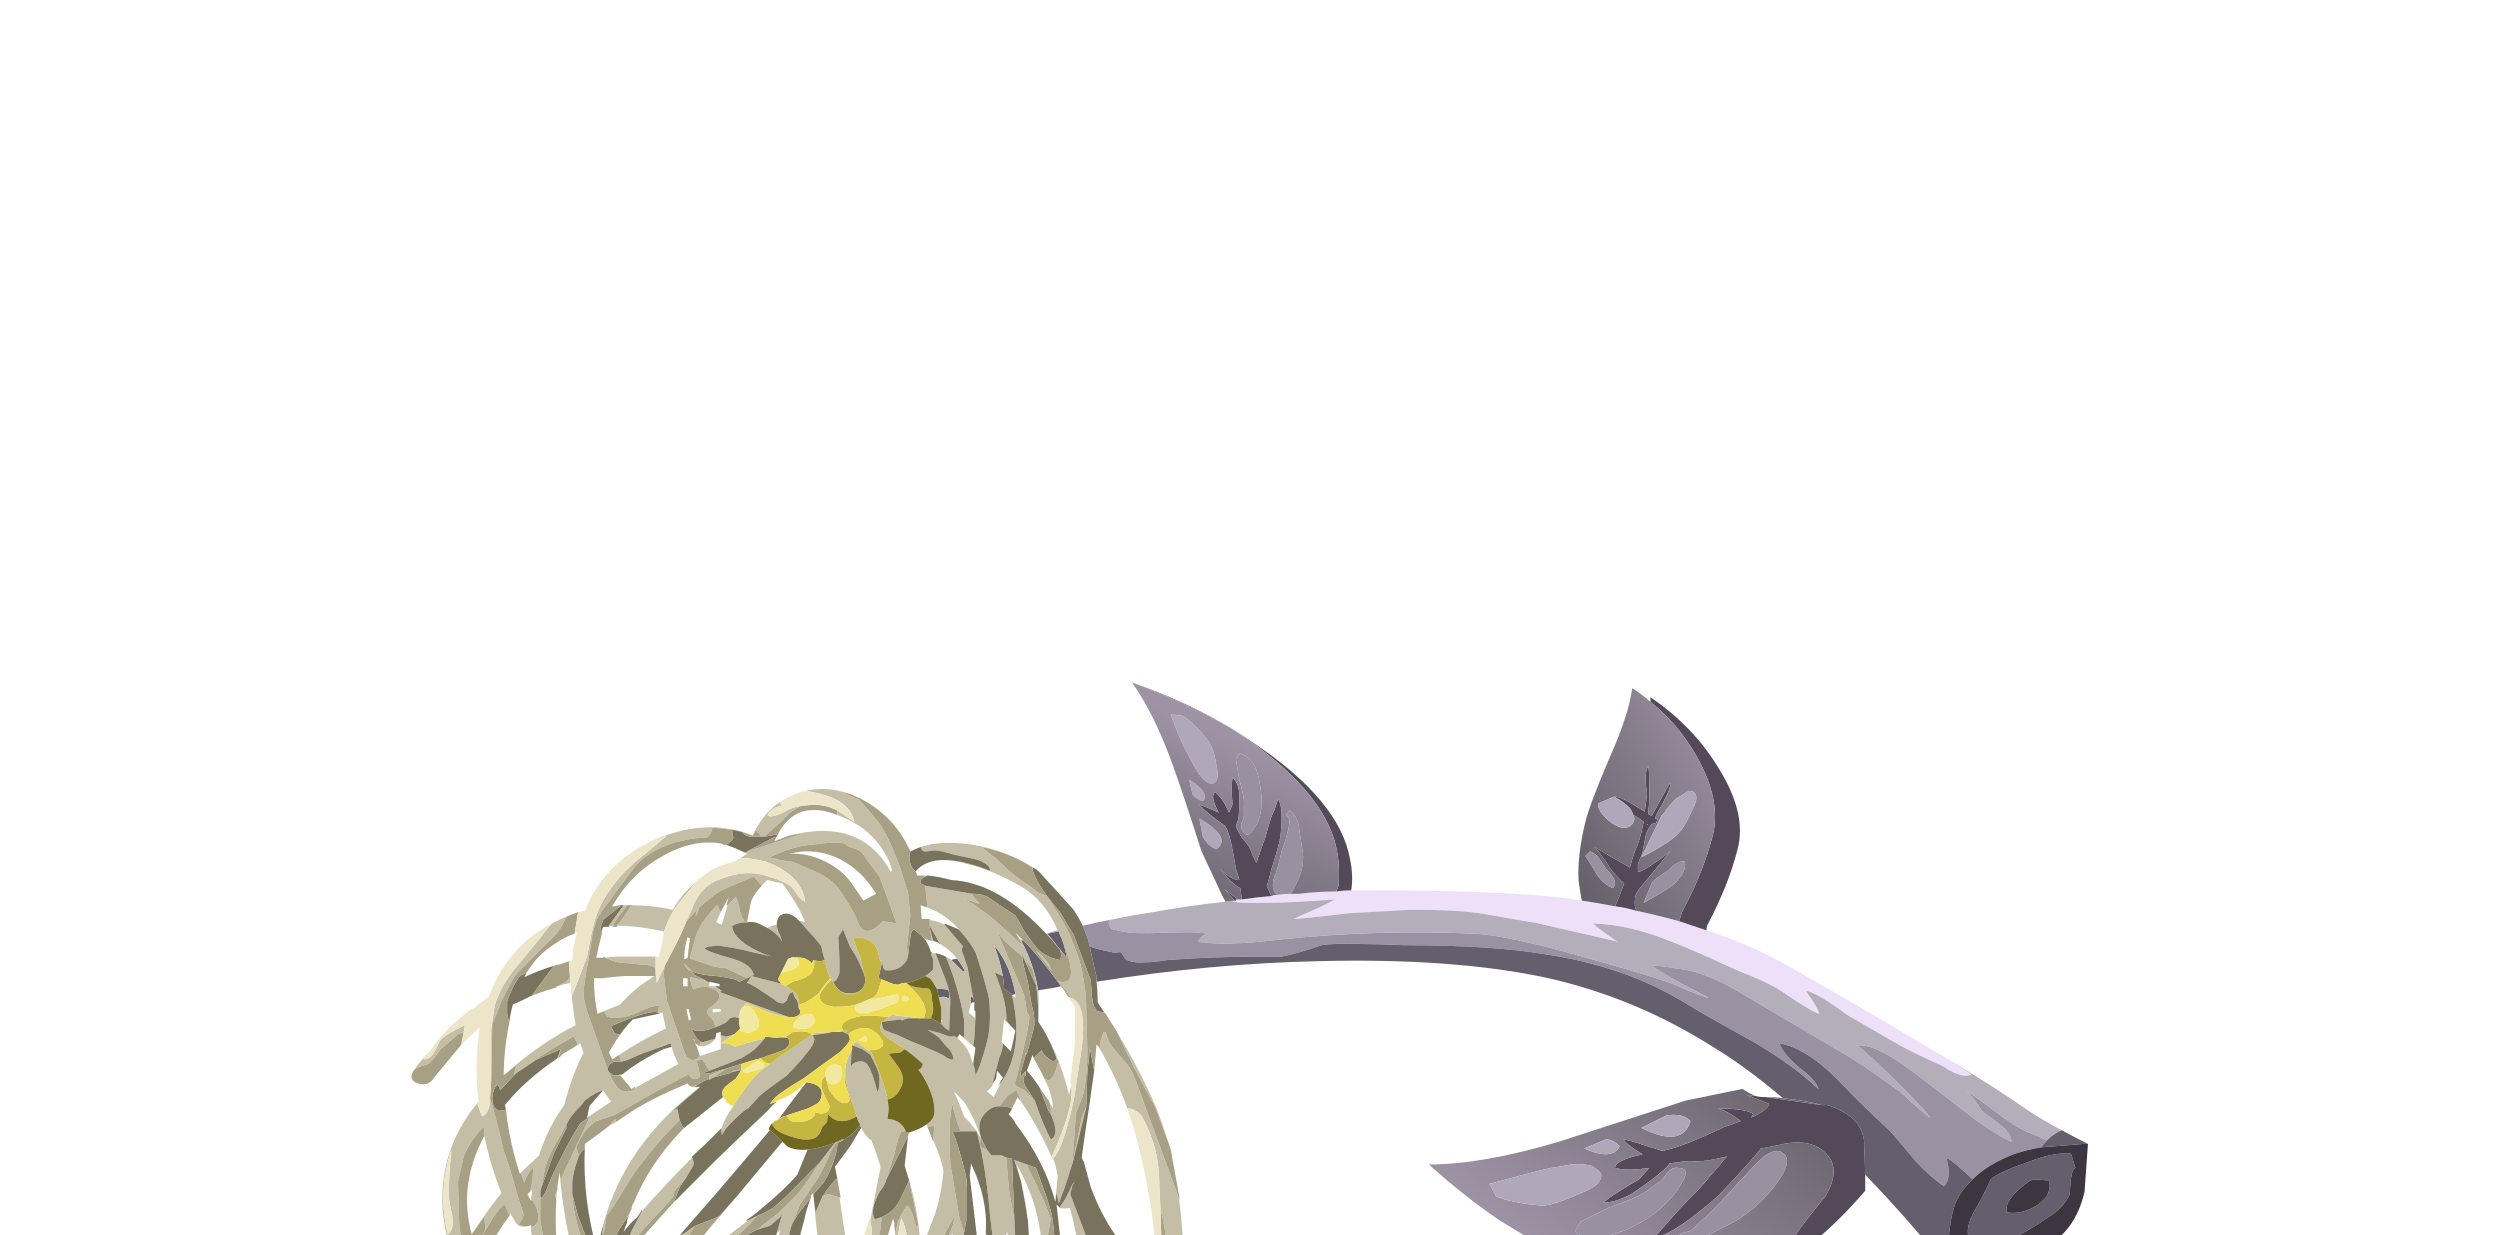 <?xml version="1.0" encoding="iso-8859-1"?>
<!-- Generator: Adobe Illustrator 15.1.0, SVG Export Plug-In . SVG Version: 6.00 Build 0)  -->
<!DOCTYPE svg PUBLIC "-//W3C//DTD SVG 1.1//EN" "http://www.w3.org/Graphics/SVG/1.1/DTD/svg11.dtd">
<svg version="1.1" id="flash0.ai" xmlns="http://www.w3.org/2000/svg" xmlns:xlink="http://www.w3.org/1999/xlink" x="0px" y="0px"
	 width="87.55px" height="43.25px" viewBox="0 0 87.55 43.25" style="enable-background:new 0 0 87.55 43.25;" xml:space="preserve"
	>
<symbol  id="_x31_" viewBox="0.011 -34.218 73.389 34.218">
	<g id="Layer_1_2_">
		<g>
			<path style="fill-rule:evenodd;clip-rule:evenodd;fill:#EEE0F8;" d="M36.1-9.55v0.05c0.033,0,0.066,0,0.1,0
				c0.033,0,0.083,0,0.15,0c0.433,0.067,0.867,0.117,1.3,0.15C37.717-9.317,37.8-9.3,37.9-9.3c0.2,0.033,0.4,0.05,0.6,0.05
				c0.1,0,0.217,0,0.35,0c0.566,0.067,1.117,0.1,1.65,0.1c0.2,0.033,0.417,0.05,0.65,0.05c0.2,0,0.4,0,0.6,0
				c4,0,6.967-0.117,8.9-0.35c0.2-0.033,0.4-0.066,0.6-0.1C51.717-9.617,52.2-9.7,52.7-9.8c0.3-0.034,0.617-0.1,0.95-0.2
				c0.633-0.133,1.25-0.283,1.85-0.45c0.4-0.133,0.8-0.267,1.2-0.4c1.433-0.467,2.767-1.066,4-1.8c1.7-0.967,3.25-1.867,4.65-2.7
				l1.85-1.1c0.367-0.233,0.733-0.466,1.1-0.7l-0.1-0.05c-0.267-0.066-0.65,0.067-1.15,0.4c-1.033,0.466-1.8,0.85-2.3,1.15l-1.9,1.1
				c-0.9,0.667-1.5,1.017-1.8,1.05c0.333-0.467,0.534-0.8,0.6-1c-0.133,0-0.6,0.267-1.4,0.8c-0.433,0.333-1.133,0.684-2.1,1.05
				c-1.367,0.633-2.4,1.083-3.1,1.35c-1.167,0.466-2.267,0.716-3.3,0.75c0.033-0.067,0.383-0.333,1.05-0.8
				c-0.1,0.033-1.25,0.3-3.45,0.8l-2.3,0.4c-0.7,0.133-1.8,0.2-3.3,0.2c-1.167-0.066-2.05-0.117-2.65-0.15
				c-1.434-0.167-2.25-0.25-2.45-0.25c0.033,0.033,0.4,0.2,1.1,0.5l0.7,0.35c-2.3-0.167-3.8-0.2-4.5-0.1L36.1-9.55z"/>
			<path style="fill-rule:evenodd;clip-rule:evenodd;fill:#B4ADBA;" d="M36.05-9.55h0.05L35.95-9.6c0.7-0.1,2.2-0.066,4.5,0.1
				l-0.7-0.35c-0.7-0.3-1.067-0.467-1.1-0.5c0.2,0,1.017,0.083,2.45,0.25c0.6,0.033,1.483,0.083,2.65,0.15c1.5,0,2.6-0.066,3.3-0.2
				l2.3-0.4c2.2-0.5,3.35-0.767,3.45-0.8c-0.667,0.467-1.017,0.733-1.05,0.8c1.033-0.034,2.133-0.284,3.3-0.75
				c0.7-0.267,1.733-0.717,3.1-1.35c0.967-0.367,1.667-0.717,2.1-1.05c0.8-0.533,1.267-0.8,1.4-0.8c-0.066,0.2-0.267,0.533-0.6,1
				c0.3-0.033,0.9-0.383,1.8-1.05l1.9-1.1c0.5-0.3,1.267-0.684,2.3-1.15c0.5-0.333,0.883-0.467,1.15-0.4l0.1,0.05
				c-0.367,0.233-0.733,0.467-1.1,0.7c1.4-0.833,2.6-1.6,3.6-2.3c0.4-0.267,0.883-0.55,1.45-0.85c-0.233-0.1-0.45-0.25-0.65-0.45
				c-0.333,0.167-0.6,0.283-0.8,0.35c-0.4,0.167-0.9,0.483-1.5,0.95c-0.533,0.4-0.95,0.7-1.25,0.9c0.2-0.167,0.434-0.467,0.7-0.9
				c0.133-0.1,0.4-0.3,0.8-0.6c0.333-0.267,0.5-0.517,0.5-0.75c-0.167,0.033-0.667,0.333-1.5,0.9l-2.4,1.85
				c-0.533,0.4-0.983,0.717-1.35,0.95c-0.667,0.4-1.167,0.566-1.5,0.5c0.3-0.2,0.967-0.817,2-1.85c0.667-0.667,1.067-1.1,1.2-1.3
				c-0.1,0.033-0.55,0.417-1.35,1.15c-1.1,0.8-1.883,1.333-2.35,1.6l-4.25,2.5c-1,0.633-1.883,1.033-2.65,1.2
				c-1,0.167-1.533,0.233-1.6,0.2c0.534-0.367,1.367-0.833,2.5-1.4c-0.133,0-0.617,0.183-1.45,0.55c-0.434,0.2-2.033,0.683-4.8,1.45
				c-1.867,0.5-3.2,0.767-4,0.8c-2.767,0.133-5.6,0.05-8.5-0.25c-1.6-0.2-2.8-0.233-3.6-0.1c0.033,0.133,0.167,0.25,0.4,0.35
				c-0.367,0.067-0.934,0.083-1.7,0.05c-0.8-0.033-1.383-0.033-1.75,0c-0.367,0.067-0.6,0.117-0.7,0.15
				c-0.133,0.066-0.184,0.2-0.15,0.4c0.625,0.131,1.275,0.248,1.95,0.35c1.1,0.2,2.15,0.35,3.15,0.45
				C35.783-9.567,35.917-9.55,36.05-9.55z M27.85-11H27.8c0.167,0.067,0.333,0.117,0.5,0.15l0.05-0.05
				C28.15-10.933,27.983-10.967,27.85-11z M26.7-11.3l-0.05,0.05c0.033,0,0.067,0,0.1,0l0.05-0.05
				C26.767-11.3,26.733-11.3,26.7-11.3z M25.55-11.6v0.05l0.05-0.05H25.55z"/>
			<path style="fill-rule:evenodd;clip-rule:evenodd;fill:#9A91A3;" d="M71.6-20.05l-0.25-0.3c-0.4-0.066-0.8-0.167-1.2-0.3
				c-0.767-0.3-1.367-0.667-1.8-1.1c-0.567,0.533-0.95,0.85-1.15,0.95c0.167-0.6,0.133-1.017-0.1-1.25
				c-0.4,0.267-0.817,0.633-1.25,1.1c-0.467,0.567-0.833,1-1.1,1.3c-0.9,0.833-1.567,1.483-2,1.95
				c-1.067,1.133-2.017,1.767-2.85,1.9c0.1-0.3,0.383-0.65,0.85-1.05c0.5-0.367,0.783-0.683,0.85-0.95c-0.733,0.7-1.7,1.4-2.9,2.1
				c-1.4,0.767-2.45,1.367-3.15,1.8c-1.7,1-3.667,1.667-5.9,2c-1.566,0.267-3.65,0.4-6.25,0.4c-0.767,0.033-1.35,0.05-1.75,0.05
				c-0.733,0.034-1.333,0.017-1.8-0.05c-0.767-0.267-1.35-0.433-1.75-0.5h-0.95c-1.333,0-2.683-0.05-4.05-0.15
				c-0.4-0.067-0.717-0.1-0.95-0.1c-0.4-0.033-0.7,0.017-0.9,0.15c-0.067,0.133-0.133,0.233-0.2,0.3c-0.167-0.034-0.3-0.034-0.4,0
				c-0.367,0.066-0.683,0.15-0.95,0.25c-0.034,0.1-0.05,0.183-0.05,0.25l-0.25,0.65c0.373,0.09,0.756,0.173,1.15,0.25
				c-0.033-0.2,0.017-0.333,0.15-0.4c0.1-0.034,0.333-0.083,0.7-0.15c0.367-0.033,0.95-0.033,1.75,0
				c0.767,0.034,1.333,0.017,1.7-0.05c-0.233-0.1-0.367-0.217-0.4-0.35c0.8-0.133,2-0.1,3.6,0.1c2.9,0.3,5.733,0.383,8.5,0.25
				c0.8-0.033,2.133-0.3,4-0.8c2.767-0.767,4.367-1.25,4.8-1.45c0.833-0.367,1.316-0.55,1.45-0.55c-1.133,0.566-1.966,1.033-2.5,1.4
				c0.067,0.033,0.6-0.033,1.6-0.2c0.767-0.167,1.65-0.566,2.65-1.2l4.25-2.5c0.467-0.267,1.25-0.8,2.35-1.6
				c0.8-0.733,1.25-1.117,1.35-1.15c-0.133,0.2-0.533,0.633-1.2,1.3c-1.033,1.033-1.7,1.65-2,1.85c0.333,0.066,0.833-0.1,1.5-0.5
				c0.367-0.233,0.817-0.55,1.35-0.95l2.4-1.85c0.833-0.566,1.333-0.867,1.5-0.9c0,0.233-0.167,0.483-0.5,0.75
				c-0.4,0.3-0.667,0.5-0.8,0.6c-0.267,0.433-0.5,0.733-0.7,0.9c0.3-0.2,0.717-0.5,1.25-0.9c0.6-0.467,1.1-0.783,1.5-0.95
				C71-19.767,71.267-19.883,71.6-20.05z"/>
			<path style="fill-rule:evenodd;clip-rule:evenodd;fill:#655E6C;" d="M30-13.1c0,0.1,0,0.167,0,0.2l-0.3,1.35
				c0.267-0.1,0.583-0.184,0.95-0.25c0.1-0.034,0.233-0.034,0.4,0c0.067-0.067,0.133-0.167,0.2-0.3c0.2-0.133,0.5-0.183,0.9-0.15
				c0.233,0,0.55,0.033,0.95,0.1c1.367,0.1,2.717,0.15,4.05,0.15h0.95c0.4,0.067,0.983,0.233,1.75,0.5
				c0.467,0.067,1.066,0.083,1.8,0.05c0.4,0,0.983-0.017,1.75-0.05c2.6,0,4.684-0.133,6.25-0.4c2.233-0.333,4.2-1,5.9-2
				c0.7-0.434,1.75-1.033,3.15-1.8c1.2-0.7,2.167-1.4,2.9-2.1c-0.067,0.267-0.35,0.583-0.85,0.95c-0.467,0.4-0.75,0.75-0.85,1.05
				c0.833-0.133,1.783-0.767,2.85-1.9c0.433-0.466,1.1-1.117,2-1.95c0.267-0.3,0.633-0.733,1.1-1.3c0.433-0.466,0.85-0.833,1.25-1.1
				c0.233,0.233,0.267,0.65,0.1,1.25c0.2-0.1,0.583-0.417,1.15-0.95c-0.3-0.3-0.5-0.55-0.6-0.75c-0.233-0.367-0.383-1-0.45-1.9
				c-0.033-0.2-0.033-0.6,0-1.2h-0.05c-1.3,1.567-2.5,2.917-3.6,4.05l-0.05,1.5c-0.033,0.267-0.133,0.517-0.3,0.75
				c-0.267,0.333-0.7,0.6-1.3,0.8h-0.25c-0.467,0.133-1.033,0.233-1.7,0.3c-1.1,0.934-2.15,1.7-3.15,2.3
				c-2.233,1.4-4.6,2.383-7.1,2.95c-2.733,0.6-6.1,0.85-10.1,0.75C36.567-12.267,33.333-12.567,30-13.1z M71.6-20.05
				c0.2,0.2,0.417,0.35,0.65,0.45c0.367-0.2,0.75-0.4,1.15-0.6h-0.2l-1.85-0.15L71.6-20.05z M69.15-21.75
				c0.2,0.2,0.783,0.467,1.75,0.8c0.6,0.233,1.184,0.35,1.75,0.35l0.2-0.65c-0.1-0.067-0.167-0.233-0.2-0.5
				c-0.033-0.4-0.05-0.617-0.05-0.65c-0.167-0.4-0.5-0.75-1-1.05c-0.567-0.4-1.15-0.733-1.75-1c-0.934-0.4-1.483-0.367-1.65,0.1
				c-0.133,0.3-0.05,0.717,0.25,1.25C68.617-22.833,68.85-22.383,69.15-21.75z M70.8-21.85c-0.733-0.533-1.05-0.983-0.95-1.35
				c0.433-0.066,0.867,0.034,1.3,0.3c0.467,0.3,0.65,0.667,0.55,1.1L71-21.75L70.8-21.85z M27.85-11c0.133,0.033,0.3,0.067,0.5,0.1
				c0-0.033,0.017-0.083,0.05-0.15c0.022-0.052,0.047-0.102,0.075-0.15c0.094-0.261,0.169-0.544,0.225-0.85
				C28.4-11.683,28.117-11.333,27.85-11z M24.6-13.8l0.05-0.2c-0.066,0-0.117-0.017-0.15-0.05c0,0.1,0,0.2,0,0.3L24.6-13.8z
				 M23.9-12.1c0.133-0.167,0.25-0.35,0.35-0.55h-0.1l-0.5,0.5C23.717-12.117,23.8-12.1,23.9-12.1z M28.45-13.3
				c-0.3-0.067-0.583-0.117-0.85-0.15c-0.067,0-0.117-0.017-0.15-0.05c-0.133,0.8-0.383,1.533-0.75,2.2c0.033,0,0.066,0,0.1,0
				C27.3-11.8,27.85-12.467,28.45-13.3z M23.1-13.8c-0.033,0.167-0.067,0.3-0.1,0.4c0.133,0,0.3-0.017,0.5-0.05
				c0.067-0.133,0.083-0.267,0.05-0.4C23.417-13.75,23.267-13.733,23.1-13.8z M25.6-11.6c0.433-0.566,0.717-1.25,0.85-2.05
				c-0.067,0-0.117-0.017-0.15-0.05v0.05l-0.35,0.25v0.1l-0.05,0.45c-0.1,0.5-0.217,0.917-0.35,1.25H25.6z"/>
			<path style="fill-rule:evenodd;clip-rule:evenodd;fill:#534959;" d="M55.5-10.45c0.067,0.2,0.117,0.35,0.15,0.45
				c0.567,1.033,1,2.1,1.3,3.2c0.3,1.066,0.066,2.267-0.7,3.6c-0.533,0.934-1.2,1.717-2,2.35c0,0.067,0,0.133,0,0.2
				c1.233-0.833,2.217-1.85,2.95-3.05c0.867-1.367,1.15-2.583,0.85-3.65c-0.267-1.033-0.7-2.117-1.3-3.25
				c-0.033-0.066-0.05-0.15-0.05-0.25C56.3-10.717,55.9-10.583,55.5-10.45z M52.7-9.8c0.133,0.3,0.267,0.633,0.4,1
				c-0.2,0.167-0.4,0.383-0.6,0.65c-0.3,0.467-0.533,0.783-0.7,0.95c0.667-0.4,1.184-0.7,1.55-0.9c0.066,0.267,0.15,0.533,0.25,0.8
				c0.133,0.267,0.25,0.667,0.35,1.2c-0.167,0.133-0.317,0.233-0.45,0.3c-0.033,0.1-0.083,0.2-0.15,0.3
				c-0.167,0.167-0.367,0.317-0.6,0.45L52.7-5c0.167,0,0.433-0.117,0.8-0.35l0.5-0.3c0.033,0.233,0.067,0.5,0.1,0.8
				c-0.1,0.567-0.083,0.967,0.05,1.2c0.033-0.067,0.05-0.483,0.05-1.25c0-0.267-0.017-0.55-0.05-0.85l0.15-0.1
				c0.167,0.3,0.434,0.783,0.8,1.45c0.066-0.133-0.117-0.567-0.55-1.3c-0.033-0.066-0.066-0.15-0.1-0.25L54.55-6L54.5-6.15L54.3-6.2
				c-0.1-0.133-0.167-0.25-0.2-0.35c-0.033-0.034-0.05-0.067-0.05-0.1c-0.033-0.167-0.083-0.434-0.15-0.8l-0.2-0.5V-8.3
				c0.167,0.033,0.383,0.15,0.65,0.35c0.233,0.133,0.5,0.333,0.8,0.6l-1.4-1.7c-0.067-0.1-0.117-0.184-0.15-0.25
				c-0.067-0.333-0.05-0.567,0.05-0.7C53.317-9.9,53-9.833,52.7-9.8z M40.5-9.15c0.033,0.1,0.067,0.183,0.1,0.25
				c0.033,0.5,0.017,0.967-0.05,1.4c-0.267,1.7-1.6,3.383-4,5.05c-1.133,0.8-2.8,1.617-5,2.45c2.067-0.733,3.817-1.6,5.25-2.6
				c2.567-1.7,4-3.417,4.3-5.15c0.1-0.467,0.117-0.917,0.05-1.35C40.917-9.1,40.7-9.117,40.5-9.15z M36.35-9.5
				c0,0.094-0.017,0.26-0.05,0.5c-0.2,0.067-0.5,0.35-0.9,0.85c0.333-0.333,0.617-0.5,0.85-0.5c-0.067,0.267-0.117,0.433-0.15,0.5
				c-0.133,0.867-0.267,1.45-0.4,1.75c-0.034,0.033-0.05,0.066-0.05,0.1c-0.566,0.4-0.95,0.716-1.15,0.95
				c0.133-0.033,0.417-0.15,0.85-0.35c-0.267,0.5-0.317,0.8-0.15,0.9c0.233-0.2,0.433-0.5,0.6-0.9l0.15,0.35
				c-0.034,0.533-0.034,0.934,0,1.2c0.2-0.2,0.3-0.467,0.3-0.8c0-0.6-0.017-0.95-0.05-1.05c-0.034-0.1-0.067-0.2-0.1-0.3
				c0.133-0.3,0.25-0.5,0.35-0.6c0.167-0.167,0.3-0.4,0.4-0.7c0.033-0.066,0.083-0.167,0.15-0.3c0.033,0.1,0.067,0.2,0.1,0.3
				c0.167,0.5,0.267,0.783,0.3,0.85c0.133,0.533,0.267,0.933,0.4,1.2l0.15,0.45c0.167-0.267,0.2-0.816,0.1-1.65
				c-0.033-0.233-0.167-0.717-0.4-1.45c-0.066-0.3-0.133-0.533-0.2-0.7l0.2-0.45C37.217-9.383,36.783-9.433,36.35-9.5z M36.1-9.55
				h-0.05l-0.45,0.5l0.6-0.45c-0.034,0-0.067,0-0.1,0V-9.55z M63.65-21.55v-0.7c-1.433-1.667-2.833-2.833-4.2-3.5
				c-2.4-1.133-5.367-0.933-8.9,0.6c-0.575,0.261-1.158,0.561-1.75,0.9c0.492-0.267,0.975-0.5,1.45-0.7
				c3.4-1.4,6.267-1.517,8.6-0.35c0.533,0.267,1.1,0.617,1.7,1.05c0.3,0.433,0.75,1.017,1.35,1.75c0.6,1,0.467,1.733-0.4,2.2
				c-0.433,0.2-0.983,0.216-1.65,0.05L59.1-20.4c-0.033,0-0.05-0.017-0.05-0.05c-0.4-0.466-0.633-0.733-0.7-0.8
				c-0.8-0.9-1.367-1.467-1.7-1.7c-1-0.833-1.75-1.283-2.25-1.35l0.55,0.6c0.3,0.367,0.767,0.867,1.4,1.5
				c0.066,0.067,0.383,0.434,0.95,1.1c0.1,0.133,0.2,0.25,0.3,0.35c-0.167-0.033-0.317-0.067-0.45-0.1
				c-0.433-0.1-0.816-0.133-1.15-0.1c-0.167,0-0.467-0.033-0.9-0.1c-0.133-0.167-0.25-0.284-0.35-0.35c-0.2-0.2-0.65-0.533-1.35-1
				c-0.5-0.267-0.9-0.383-1.2-0.35c0.333,0.267,0.85,0.6,1.55,1l0.45,0.5c-0.667-0.1-1.167-0.1-1.5,0c0,0.2,0.333,0.383,1,0.55
				c0.066,0,0.133,0.017,0.2,0.05c-0.4,0.233-0.683,0.45-0.85,0.65c0.233-0.033,0.583-0.133,1.05-0.3
				c0.233-0.067,0.45-0.133,0.65-0.2c0.067,0,0.15,0.017,0.25,0.05c0.467,0.1,1.3,0.434,2.5,1c0.133,0.034,0.367,0.117,0.7,0.25
				c-0.1,0.067-0.217,0.15-0.35,0.25c-0.267,0.167-0.483,0.267-0.65,0.3c0.867,0,1.383-0.083,1.55-0.25l-0.1-0.15
				c0.467,0.2,0.733,0.4,0.8,0.6l-1,0.4l0.375-0.05h0.025c0.1-0.033,0.233-0.05,0.4-0.05h0.05l2.45-0.35H62
				c0.6-0.2,1.033-0.467,1.3-0.8c0.167-0.233,0.267-0.483,0.3-0.75L63.65-21.55z M54.1-6.25l0.05,0.05H54.1V-6.25z"/>
			<linearGradient id="SVGID_1_" gradientUnits="userSpaceOnUse" x1="59.483" y1="-13.992" x2="50.182" y2="-25.641">
				<stop  offset="0" style="stop-color:#615B63"/>
				<stop  offset="1" style="stop-color:#9E93A5"/>
			</linearGradient>
			<path style="fill-rule:evenodd;clip-rule:evenodd;fill:url(#SVGID_1_);" d="M60.05-18.2c0.667-0.066,1.233-0.167,1.7-0.3
				l-2.45,0.35C59.567-18.15,59.817-18.167,60.05-18.2z M48.8-24.25l-1.15,0.7c-1.033,0.7-2.066,1.517-3.1,2.45
				c1.567,0,3.467,0.333,5.7,1c1.233,0.4,3.083,1,5.55,1.8l2.45,0.5h0.05c0.133-0.1,0.284-0.184,0.45-0.25
				c0.025-0.025,0.05-0.042,0.075-0.05l-0.375,0.05l1-0.4c-0.067-0.2-0.333-0.4-0.8-0.6l0.1,0.15c-0.167,0.167-0.683,0.25-1.55,0.25
				c0.167-0.033,0.383-0.133,0.65-0.3c0.133-0.1,0.25-0.183,0.35-0.25c-0.333-0.133-0.567-0.216-0.7-0.25
				c-1.2-0.566-2.033-0.9-2.5-1c-0.1-0.033-0.183-0.05-0.25-0.05c-0.2,0.067-0.417,0.133-0.65,0.2
				c-0.467,0.167-0.817,0.267-1.05,0.3c0.167-0.2,0.45-0.417,0.85-0.65c-0.066-0.033-0.133-0.05-0.2-0.05
				c-0.667-0.167-1-0.35-1-0.55c0.333-0.1,0.833-0.1,1.5,0l-0.45-0.5c-0.7-0.4-1.217-0.733-1.55-1c0.3-0.033,0.7,0.083,1.2,0.35
				c0.7,0.467,1.15,0.8,1.35,1c0.1,0.066,0.217,0.183,0.35,0.35c0.433,0.066,0.733,0.1,0.9,0.1c0.333-0.033,0.717,0,1.15,0.1
				c0.133,0.033,0.283,0.067,0.45,0.1c-0.1-0.1-0.2-0.217-0.3-0.35c-0.566-0.667-0.883-1.033-0.95-1.1
				c-0.633-0.633-1.1-1.133-1.4-1.5l-0.55-0.6c0.5,0.066,1.25,0.517,2.25,1.35c0.333,0.233,0.9,0.8,1.7,1.7
				c0.066,0.067,0.3,0.333,0.7,0.8c0,0.034,0.017,0.05,0.05,0.05l0.75,0.15c0.667,0.167,1.217,0.15,1.65-0.05
				c0.867-0.467,1-1.2,0.4-2.2c-0.6-0.733-1.05-1.317-1.35-1.75c-0.6-0.433-1.167-0.783-1.7-1.05c-2.333-1.167-5.2-1.05-8.6,0.35
				C49.775-24.75,49.292-24.517,48.8-24.25z M47.2-21.95l0.3-0.55c0.5-0.2,1.167-0.333,2-0.4c0.333,0,0.9,0.183,1.7,0.55
				c0.566,0.2,0.867,0.45,0.9,0.75c0,0.133-0.15,0.283-0.45,0.45c-0.267,0.066-0.55,0.083-0.85,0.05
				c-0.367-0.066-0.667-0.117-0.9-0.15C49.567-21.317,48.667-21.55,47.2-21.95z M54.95-18.95l-1.1-0.55c1.2-0.6,1.917-0.5,2.15,0.3
				C55.8-18.967,55.45-18.883,54.95-18.95z M55.45-21.25c-0.133,0.033-0.284-0.033-0.45-0.2c-0.133-0.2-0.25-0.333-0.35-0.4
				l-0.55-0.4c-0.267-0.2-0.833-0.45-1.7-0.75l-1.2-0.6L50.95-24c0.333-0.433,1.083-0.417,2.25,0.05c1.133,0.5,1.95,1.2,2.45,2.1
				C55.883-21.45,55.817-21.25,55.45-21.25z M51.35-20.4c0.833-0.367,1.35-0.333,1.55,0.1c-0.2,0.2-0.4,0.3-0.6,0.3L51.35-20.4z
				 M55.5-24.15l-0.15-0.3c0.233-0.1,0.566-0.083,1,0.05l1.4,0.7c0.733,0.4,1.35,0.917,1.85,1.55c0.566,0.7,0.75,1.183,0.55,1.45
				c-0.3,0.367-0.767,0.2-1.4-0.5c-0.533-0.566-0.933-1-1.2-1.3c-0.667-0.7-1.183-1.2-1.55-1.5L55.5-24.15z"/>
			<path style="fill-rule:evenodd;clip-rule:evenodd;fill:#3D3540;" d="M71.35-20.35l1.85,0.15h0.2l-0.15-2.1
				c-0.333-1.434-1.15-2.333-2.45-2.7l-1.7-0.4c-0.967-0.233-1.567-0.3-1.8-0.2c-0.033,0.6-0.033,1,0,1.2
				c0.067,0.9,0.217,1.533,0.45,1.9c0.1,0.2,0.3,0.45,0.6,0.75c0.433,0.433,1.033,0.8,1.8,1.1
				C70.55-20.517,70.95-20.417,71.35-20.35z M69.15-21.75c-0.3-0.633-0.533-1.083-0.7-1.35c-0.3-0.533-0.383-0.95-0.25-1.25
				c0.167-0.467,0.716-0.5,1.65-0.1c0.6,0.267,1.183,0.6,1.75,1c0.5,0.3,0.833,0.65,1,1.05c0,0.033,0.017,0.25,0.05,0.65
				c0.033,0.267,0.1,0.433,0.2,0.5l-0.2,0.65c-0.566,0-1.15-0.117-1.75-0.35C69.933-21.283,69.35-21.55,69.15-21.75z M70.8-21.85
				l0.2,0.1l0.7-0.05c0.1-0.434-0.083-0.8-0.55-1.1c-0.433-0.267-0.867-0.367-1.3-0.3C69.75-22.833,70.067-22.383,70.8-21.85z"/>
			<linearGradient id="SVGID_2_" gradientUnits="userSpaceOnUse" x1="49.564" y1="-8.102" x2="58.44" y2="-3.128">
				<stop  offset="0" style="stop-color:#615B63"/>
				<stop  offset="1" style="stop-color:#9E93A5"/>
			</linearGradient>
			<path style="fill-rule:evenodd;clip-rule:evenodd;fill:url(#SVGID_2_);" d="M54.25-0.85c0.8-0.633,1.467-1.417,2-2.35
				c0.767-1.333,1-2.533,0.7-3.6c-0.3-1.1-0.733-2.167-1.3-3.2c-0.033-0.1-0.083-0.25-0.15-0.45c-0.6,0.167-1.217,0.317-1.85,0.45
				c-0.1,0.133-0.117,0.367-0.05,0.7c0.033,0.066,0.083,0.15,0.15,0.25l1.4,1.7c-0.3-0.267-0.566-0.467-0.8-0.6
				c-0.267-0.2-0.483-0.316-0.65-0.35v0.35l0.2,0.5c0.067,0.367,0.117,0.633,0.15,0.8c0,0.033,0.017,0.066,0.05,0.1
				c0.033,0.1,0.1,0.216,0.2,0.35l0.2,0.05L54.55-6l-0.1,0.05c0.033,0.1,0.066,0.184,0.1,0.25c0.434,0.733,0.617,1.167,0.55,1.3
				c-0.367-0.667-0.633-1.15-0.8-1.45l-0.15,0.1c0.033,0.3,0.05,0.583,0.05,0.85c0,0.767-0.017,1.183-0.05,1.25
				C54.017-3.883,54-4.283,54.1-4.85c-0.033-0.3-0.067-0.566-0.1-0.8l-0.5,0.3C53.133-5.117,52.867-5,52.7-5l0.05-0.05
				C52.714-5.017,52.681-5,52.65-5l-0.7-0.3c0-0.267,0.2-0.55,0.6-0.85c0.4-0.267,0.7-0.283,0.9-0.05
				c0.1,0.133,0.117,0.267,0.05,0.4c0.133-0.067,0.283-0.167,0.45-0.3c-0.1-0.533-0.217-0.933-0.35-1.2
				c-0.1-0.267-0.184-0.534-0.25-0.8c-0.367,0.2-0.883,0.5-1.55,0.9c0.167-0.167,0.4-0.483,0.7-0.95c0.2-0.267,0.4-0.483,0.6-0.65
				c-0.133-0.367-0.267-0.7-0.4-1c-0.5,0.1-0.983,0.183-1.45,0.25c-0.033,0.1-0.05,0.183-0.05,0.25c-0.067,0.367-0.1,0.6-0.1,0.7
				c-0.033,0.7,0.066,1.533,0.3,2.5c0.133,0.533,0.5,1.5,1.1,2.9c0.533,1.2,0.85,2.184,0.95,2.95
				C53.717-0.417,53.983-0.617,54.25-0.85z M56.25-5.15c0.033,0.267-0.067,0.4-0.3,0.4c-0.034,0-0.233-0.117-0.6-0.35l-0.4-0.45
				c-0.067-0.133-0.133-0.217-0.2-0.25l-0.9-1.85c0.933,0.467,1.517,0.867,1.75,1.2c0.133,0.167,0.283,0.434,0.45,0.8
				C56.15-5.45,56.217-5.283,56.25-5.15z M54.1-6.25v0.05h0.05L54.1-6.25z M51.9-8.4c0.2-0.3,0.434-0.5,0.7-0.6
				c0.2,0.167,0.1,0.45-0.3,0.85C52.167-7.95,52.067-7.8,52-7.7c-0.133,0.167-0.267,0.267-0.4,0.3l-0.2-0.2
				C51.433-7.633,51.6-7.9,51.9-8.4z M55-8.25c-0.433-0.267-0.667-0.45-0.7-0.55l-0.35-0.85c0.833,0.467,1.3,0.767,1.4,0.9
				c0.333,0.333,0.467,0.633,0.4,0.9C55.583-7.783,55.333-7.917,55-8.25z"/>
			<path style="fill-rule:evenodd;clip-rule:evenodd;fill:#B1A7BA;" d="M56.25-5.15c-0.033-0.133-0.1-0.3-0.2-0.5
				c-0.167-0.367-0.316-0.633-0.45-0.8c-0.233-0.333-0.817-0.733-1.75-1.2l0.9,1.85c0.067,0.033,0.133,0.117,0.2,0.25l0.4,0.45
				c0.367,0.233,0.566,0.35,0.6,0.35C56.183-4.75,56.283-4.883,56.25-5.15z M52.75-5.05c0.233-0.133,0.433-0.284,0.6-0.45
				c0.066-0.1,0.117-0.2,0.15-0.3c0.067-0.133,0.05-0.267-0.05-0.4c-0.2-0.233-0.5-0.216-0.9,0.05c-0.4,0.3-0.6,0.583-0.6,0.85
				l0.7,0.3C52.681-5,52.714-5.017,52.75-5.05z M47.2-21.95c1.466,0.4,2.367,0.633,2.7,0.7c0.233,0.033,0.533,0.083,0.9,0.15
				c0.3,0.033,0.583,0.017,0.85-0.05c0.3-0.167,0.45-0.317,0.45-0.45c-0.033-0.3-0.333-0.55-0.9-0.75
				c-0.8-0.367-1.367-0.55-1.7-0.55c-0.833,0.066-1.5,0.2-2,0.4L47.2-21.95z M54.95-18.95c0.5,0.067,0.85-0.017,1.05-0.25
				c-0.233-0.8-0.95-0.9-2.15-0.3L54.95-18.95z M51.35-20.4L52.3-20c0.2,0,0.4-0.1,0.6-0.3C52.7-20.733,52.183-20.767,51.35-20.4z
				 M35.25-7.3c-0.233,0.066-0.433,0.25-0.6,0.55l-0.15,0.8C35.467-6.517,35.717-6.967,35.25-7.3z M34.2-4.9l-0.15,0.65
				c0.633-0.4,0.833-0.717,0.6-0.95C34.45-5.133,34.3-5.033,34.2-4.9z M33.25-1.4l0.5-0.05c0.3-0.167,0.667-0.517,1.1-1.05
				c0.2-0.267,0.333-0.65,0.4-1.15c0.1-0.4,0.067-0.65-0.1-0.75c-0.133-0.067-0.283-0.017-0.45,0.15c-0.167,0.133-0.4,0.5-0.7,1.1
				C33.767-2.75,33.517-2.167,33.25-1.4z"/>
			<path style="fill-rule:evenodd;clip-rule:evenodd;fill:#9990A0;" d="M37.9-9.3c-0.2,0.167-0.233,0.45-0.1,0.85
				c0.067,0.1,0.167,0.45,0.3,1.05c0.2,0.533,0.316,0.967,0.35,1.3c0,0.133-0.05,0.233-0.15,0.3l0.15,0.2
				c0.2-0.133,0.333-0.35,0.4-0.65c0-0.033,0.05-0.367,0.15-1c0.1-0.467,0.033-0.95-0.2-1.45c-0.1-0.233-0.2-0.417-0.3-0.55
				C38.3-9.25,38.1-9.267,37.9-9.3z M55-8.25c0.333,0.333,0.583,0.467,0.75,0.4c0.067-0.267-0.067-0.566-0.4-0.9
				c-0.1-0.133-0.567-0.433-1.4-0.9L54.3-8.8C54.333-8.7,54.567-8.517,55-8.25z M51.9-8.4c-0.3,0.5-0.467,0.767-0.5,0.8l0.2,0.2
				c0.133-0.033,0.267-0.133,0.4-0.3c0.067-0.1,0.167-0.25,0.3-0.45c0.4-0.4,0.5-0.684,0.3-0.85C52.333-8.9,52.1-8.7,51.9-8.4z
				 M55.45-21.25c0.367,0,0.433-0.2,0.2-0.6c-0.5-0.9-1.316-1.6-2.45-2.1c-1.167-0.466-1.917-0.483-2.25-0.05l0.25,0.4l1.2,0.6
				c0.867,0.3,1.434,0.55,1.7,0.75l0.55,0.4c0.1,0.067,0.217,0.2,0.35,0.4C55.167-21.283,55.317-21.217,55.45-21.25z M55.5-24.15
				L56-24c0.367,0.3,0.883,0.8,1.55,1.5c0.267,0.3,0.667,0.733,1.2,1.3c0.633,0.7,1.1,0.867,1.4,0.5c0.2-0.267,0.017-0.75-0.55-1.45
				c-0.5-0.633-1.117-1.15-1.85-1.55l-1.4-0.7c-0.434-0.133-0.767-0.15-1-0.05L55.5-24.15z M36.25-4.25l-0.15,0.9
				c0.066,0.1,0.117,0.184,0.15,0.25c0.5-0.133,0.8-0.583,0.9-1.35c0.167-0.867,0.067-1.533-0.3-2
				c-0.167-0.267-0.317-0.283-0.45-0.05c-0.066,0.1-0.083,0.217-0.05,0.35c0.066,0.133,0.1,0.233,0.1,0.3v0.45
				C36.483-5.2,36.417-4.817,36.25-4.25z"/>
			
				<linearGradient id="SVGID_3_" gradientUnits="userSpaceOnUse" x1="12532.67" y1="2470.488" x2="12541.779" y2="2470.488" gradientTransform="matrix(0.387 0.922 -0.922 0.387 -2537.714 -12523.072)">
				<stop  offset="0" style="stop-color:#615B63"/>
				<stop  offset="1" style="stop-color:#9E93A5"/>
			</linearGradient>
			<path style="fill-rule:evenodd;clip-rule:evenodd;fill:url(#SVGID_3_);" d="M38.5-9.25c0.1,0.133,0.2,0.317,0.3,0.55
				c0.233,0.5,0.3,0.983,0.2,1.45c-0.1,0.633-0.15,0.967-0.15,1c-0.067,0.3-0.2,0.517-0.4,0.65L38.3-5.8
				c0.1-0.067,0.15-0.167,0.15-0.3c-0.034-0.333-0.15-0.767-0.35-1.3c-0.133-0.6-0.233-0.95-0.3-1.05c-0.133-0.4-0.1-0.683,0.1-0.85
				c-0.1,0-0.183-0.017-0.25-0.05l-0.2,0.45c0.066,0.167,0.133,0.4,0.2,0.7c0.233,0.733,0.367,1.217,0.4,1.45
				c0.1,0.833,0.067,1.383-0.1,1.65L37.8-5.55c-0.133-0.267-0.267-0.667-0.4-1.2c-0.033-0.067-0.133-0.35-0.3-0.85
				c-0.033-0.1-0.067-0.2-0.1-0.3c-0.067,0.133-0.117,0.233-0.15,0.3c-0.1,0.3-0.233,0.533-0.4,0.7c-0.1,0.1-0.217,0.3-0.35,0.6
				c0.033,0.1,0.066,0.2,0.1,0.3c0.033,0.1,0.05,0.45,0.05,1.05c0,0.333-0.1,0.6-0.3,0.8c-0.034-0.267-0.034-0.667,0-1.2L35.8-5.7
				c-0.167,0.4-0.367,0.7-0.6,0.9c-0.167-0.1-0.117-0.4,0.15-0.9c-0.434,0.2-0.717,0.317-0.85,0.35c0.2-0.233,0.583-0.55,1.15-0.95
				c0-0.034,0.017-0.067,0.05-0.1c0.133-0.3,0.267-0.883,0.4-1.75c0.033-0.067,0.083-0.233,0.15-0.5c-0.233,0-0.517,0.167-0.85,0.5
				c0.4-0.5,0.7-0.783,0.9-0.85c0.034-0.24,0.05-0.406,0.05-0.5c-0.067,0-0.117,0-0.15,0l-0.6,0.45l0.45-0.5
				c-0.133,0-0.267-0.017-0.4-0.05c-0.1,0.167-0.2,0.367-0.3,0.6L34.6-7.4c-0.533,1.667-0.95,2.917-1.25,3.75
				c-0.533,1.5-1.133,2.717-1.8,3.65c2.2-0.833,3.867-1.65,5-2.45c2.4-1.667,3.733-3.35,4-5.05c0.067-0.433,0.083-0.9,0.05-1.4
				c-0.033-0.067-0.067-0.15-0.1-0.25c-0.533,0-1.083-0.033-1.65-0.1C38.717-9.25,38.6-9.25,38.5-9.25z M36.25-4.25
				c0.167-0.567,0.233-0.95,0.2-1.15v-0.45c0-0.066-0.034-0.167-0.1-0.3C36.317-6.283,36.333-6.4,36.4-6.5
				c0.133-0.233,0.283-0.217,0.45,0.05c0.367,0.467,0.467,1.133,0.3,2c-0.1,0.767-0.4,1.217-0.9,1.35
				c-0.033-0.066-0.083-0.15-0.15-0.25L36.25-4.25z M33.25-1.4c0.267-0.767,0.517-1.35,0.75-1.75c0.3-0.6,0.533-0.967,0.7-1.1
				c0.167-0.167,0.316-0.217,0.45-0.15c0.167,0.1,0.2,0.35,0.1,0.75c-0.067,0.5-0.2,0.883-0.4,1.15c-0.434,0.533-0.8,0.883-1.1,1.05
				L33.25-1.4z M34.2-4.9c0.1-0.133,0.25-0.233,0.45-0.3c0.233,0.233,0.033,0.55-0.6,0.95L34.2-4.9z M35.25-7.3
				c0.467,0.333,0.217,0.783-0.75,1.35l0.15-0.8C34.817-7.05,35.017-7.233,35.25-7.3z"/>
			<path style="fill-rule:evenodd;clip-rule:evenodd;fill:#C5BEA6;" d="M33.15-20.15l-0.6,1.6C31.817-17.217,31.3-16.2,31-15.5
				l-0.05,0.1c0.667-1.1,1.233-2.2,1.7-3.3C32.817-19.133,32.983-19.617,33.15-20.15z M33.6-22.55c0.066-0.434,0.117-0.9,0.15-1.4
				c0.067-1.033,0.167-2.55,0.3-4.55l-0.1,0.9l-0.2,3.45v-0.55c0-0.267,0.017-0.633,0.05-1.1l-0.1-0.75v-0.15l-0.05,0.15l0.05-0.3
				c0.066-0.3,0.066-0.6,0-0.9v-0.1c-0.2,1.067-0.367,1.883-0.5,2.45c-0.133,1.066-0.267,1.85-0.4,2.35l-0.05,0.95
				c0,0.733-0.083,1.367-0.25,1.9c-0.267,0.8-0.5,1.267-0.7,1.4c-0.233,0.133-0.383,0.183-0.45,0.15c-0.333,0.933-0.733,1.8-1.2,2.6
				c0,0.267,0.05,0.5,0.15,0.7v0.05h0.1c0.067-0.267,0.15-0.467,0.25-0.6c0.167-0.2,0.434-0.517,0.8-0.95
				c0.133-0.233,0.316-0.683,0.55-1.35L33.6-22.55z M33.4-29.75l0.25-0.05c-0.2-0.034-0.333-0.017-0.4,0.05
				C33.283-29.75,33.333-29.75,33.4-29.75z M28.45-26.4c0.026,0.105,0.051,0.214,0.075,0.325c-0.058-0.524-0.158-1.049-0.3-1.575
				C28.325-27.242,28.4-26.825,28.45-26.4z M26.45-24.45c-0.034-0.133-0.05-0.283-0.05-0.45v-1.8c0-0.8-0.017-1.267-0.05-1.4
				L26.2-29c-0.067-0.567-0.15-0.983-0.25-1.25l-0.3-1.5H25.6c-0.333,0.033-0.467,0.183-0.4,0.45c0.8,2.867,1.1,5.283,0.9,7.25
				c-0.067-0.233-0.25-0.35-0.55-0.35H25.5l-0.05,0.15l-0.1,0.8c-0.133,1.567-0.333,2.833-0.6,3.8h-0.7
				c-0.2,0.533-0.316,0.933-0.35,1.2c-0.133-0.433-0.167-1.3-0.1-2.6l0.4-2.4l0.2-0.65c0-0.467-0.034-0.816-0.1-1.05
				c-0.067-0.333-0.1-0.817-0.1-1.45c0.033-0.3-0.1-0.883-0.4-1.75c-0.133-0.367-0.4-0.883-0.8-1.55L22.65-30l-0.6-0.3l-0.3-0.4
				l0.45,0.65c-0.133,0-0.233,0.083-0.3,0.25l-0.05,0.1l-0.1-0.35l0.05,2.4l-0.15,0.35l-0.25,0.75l-0.1-0.2
				c-0.033-0.8-0.167-1.733-0.4-2.8l0.05-0.2c0.1-0.267,0.033-0.667-0.2-1.2l-0.3-1.6c0.2,0,0.35,0.05,0.45,0.15l0.15,0.2
				c-0.1-0.267-0.3-0.383-0.6-0.35H20.4c-0.333,0.033-0.45,0.183-0.35,0.45c0.767,1.9,1.184,3.817,1.25,5.75l0.1-0.2l0.4-1.1
				l0.05-0.2v-0.1c0.2-0.833,0.316-1.267,0.35-1.3c0.133,0.167,0.117,0.533-0.05,1.1c0,0.1-0.083,0.583-0.25,1.45
				c0.067,0.233,0.083,0.417,0.05,0.55c-0.1,0.267-0.167,0.483-0.2,0.65c0.033,0.967-0.067,1.65-0.3,2.05l-0.2-1.05v-0.3
				c-0.033,0.333-0.067,0.667-0.1,1l0.05-0.3l0.1,0.45c0.034,0.133,0.167,0.383,0.4,0.75c0.133-0.033,0.267-0.35,0.4-0.95l0.1,0.1
				l-0.4,1.95c0.3-1.034,0.467-2.067,0.5-3.1l0.6,1.55c0.2,0.567,0.333,1.217,0.4,1.95c-0.066,0.4-0.216,0.85-0.45,1.35l0.05,0.65
				l-0.3-0.05c0,0.034-0.017,0.067-0.05,0.1c0.267,0.167,0.383,0.383,0.35,0.65c0,0.434-0.183,0.95-0.55,1.55l-0.15,0.2l0.1,0.05
				c0.034,0.033,0.067,0.1,0.1,0.2c-0.333,0.3-0.6,0.517-0.8,0.65c-0.2,0.133-0.35,0.233-0.45,0.3c-0.533,0.3-0.717,0.583-0.55,0.85
				l0.05-0.25c0.067-0.067,0.2-0.133,0.4-0.2c0.133-0.033,0.367-0.133,0.7-0.3c0.333-0.133,0.767-0.317,1.3-0.55l0.3-0.15l0.05-0.05
				c0.167-0.1,0.283-0.133,0.35-0.1c-0.033,0.133-0.067,0.233-0.1,0.3c-0.033,0.034-0.05,0.067-0.05,0.1
				c-0.067,0.067-0.133,0.133-0.2,0.2l-0.25,0.3l-0.1,0.1l-0.45,0.3l0.55-0.15c0.167-0.066,0.3-0.117,0.4-0.15c0.1,0,0.167,0,0.2,0
				v0.05c0.033-0.033,0.083-0.066,0.15-0.1c0.3-0.267,0.5-0.55,0.6-0.85c0.033-0.1,0.067-0.2,0.1-0.3c0.066-0.2,0.1-0.367,0.1-0.5
				c0.066,0.133,0.133,0.284,0.2,0.45c0.167,0.5,0.267,0.833,0.3,1c0.133,0.5,0.167,1.117,0.1,1.85
				c-0.033,0.267-0.216,0.917-0.55,1.95c-0.067,0.233-0.3,0.583-0.7,1.05c-0.367,0.467-0.85,0.816-1.45,1.05L22.5-8.9l2.05-0.35
				l0.05-0.1l0.3-0.35l-0.75,0.25L24.6-9.7c0.6-0.433,0.917-0.667,0.95-0.7l1.25-1.15l-0.35,0.6c0.066-0.1,0.133-0.2,0.2-0.3
				l0.05-0.05c0.367-0.667,0.617-1.4,0.75-2.2c0.033-0.433,0.033-0.883,0-1.35c0,0.733-0.034,1.267-0.1,1.6l-0.15,0.7l-0.35,0.4
				l-0.1,0.2v-0.1l-0.05,0.1c-0.534,0.434-0.883,0.784-1.05,1.05l1.15-2.7c0.034-0.033,0.083-0.3,0.15-0.8l0.1-0.2
				c0.034-0.1-0.05-0.583-0.25-1.45l-0.3-1.25c-0.067-0.167-0.083-0.284-0.05-0.35l0.4-0.2l0.4-0.4l0.05-0.05
				c0.233-0.7,0.467-1.267,0.7-1.7c0.267,0.133,0.267,0.5,0,1.1v0.25l-0.05,0.25c0.033-0.067,0.083-0.15,0.15-0.25
				c0,0.2-0.067,0.5-0.2,0.9l-0.3,0.65l0.1-0.2c0.133-0.133,0.233-0.15,0.3-0.05c0.1,0.067,0.2,0.283,0.3,0.65l0.05,0.1l-0.1,0.15
				c-0.175,0.475-0.367,0.892-0.575,1.25c0.245-0.394,0.47-0.86,0.675-1.4c0.167-0.433,0.316-0.917,0.45-1.45
				c0.034,0.167,0.067,0.316,0.1,0.45c0.033-0.4,0-0.767-0.1-1.1c-0.1-0.466-0.35-1.15-0.75-2.05v-0.05
				c-0.4,0.9-0.85,1.716-1.35,2.45l-0.2,0.5c-0.033,0-0.167-0.083-0.4-0.25l-0.35-0.45c-0.267,0-0.5-0.133-0.7-0.4
				c-0.2-0.233-0.233-0.566-0.1-1c-0.2,0.6-0.45,1.133-0.75,1.6l-0.45,0.45c0.167-0.333,0.317-0.7,0.45-1.1l0.1-0.1
				c0.133-0.133,0.284-0.316,0.45-0.55c0.067-0.1,0.133-0.2,0.2-0.3c-0.067-0.167-0.067-0.3,0-0.4l0.25-0.1l0.2-0.25h0.45l0.2-0.1
				l0.1-1.2c0.033-0.333,0.117-0.817,0.25-1.45L26.45-24.45z M28.7-12.05l-0.3,0.35c-0.201,0.248-0.4,0.481-0.6,0.7h0.05
				C28.117-11.333,28.4-11.683,28.7-12.05z M28.4-23v0.05c0.167,0.2,0.35,0.534,0.55,1l0.1,0.1L28.95-22l-0.1-0.4
				c0.2-0.533,0.483-1.283,0.85-2.25c0.267-0.867,0.417-1.65,0.45-2.35c0.033-0.5-0.167-1.183-0.6-2.05L29.4-29.9l-0.1-0.25
				c-0.167-0.434-0.433-1.083-0.8-1.95c-0.267,0.067-0.333,0.217-0.2,0.45c1.2,2.633,1.383,5.5,0.55,8.6V-23
				C28.65-23.033,28.5-23.033,28.4-23z M27.25-29.75c0.033,0,0.1,0.05,0.2,0.15c-0.2-0.367-0.467-0.433-0.8-0.2
				C26.85-29.933,27.05-29.917,27.25-29.75z M24.05-28.5c0.2,0.6,0.367,1.233,0.5,1.9c0.068,0.325,0.118,0.649,0.15,0.975
				c-0.028-0.373-0.078-0.748-0.15-1.125C24.417-27.35,24.25-27.933,24.05-28.5z M25.15-24.05l0.05-0.2
				c0.03-0.061,0.088-0.111,0.175-0.15C25.193-24.326,25.118-24.209,25.15-24.05z M21.75-30.7l0.1-0.15
				c0.1-0.133,0.183-0.4,0.25-0.8c-0.133-0.1-0.283-0.117-0.45-0.05c-0.2,0.067-0.283,0.2-0.25,0.4c0-0.167,0.083-0.284,0.25-0.35
				l0.05,0.3v0.55L21.75-30.7z M19.3-28h0.05v0.6l0.7,1.25L20-26.1v0.05l-0.1,0.3c-0.066,0.267-0.217,0.45-0.45,0.55
				c0.029,0.07,0.062,0.137,0.1,0.2h0.05c0.5,0.133,0.667,0.617,0.5,1.45c0.033,0.167,0.066,0.35,0.1,0.55l0.35,1.8
				c-0.133,0.434-0.267,0.817-0.4,1.15c-0.167,0.1-0.316,0.283-0.45,0.55c-0.034,0.067-0.05,0.117-0.05,0.15
				c-0.066,0.1-0.117,0.217-0.15,0.35c-0.033,0.1-0.067,0.217-0.1,0.35c-0.233,0.6-0.367,1.066-0.4,1.4v0.05
				c-0.033,0.367,0.067,0.75,0.3,1.15c-0.033-0.167-0.05-0.434-0.05-0.8c0.033,0.133,0.133,0.217,0.3,0.25
				c0.167,0.033,0.3,0,0.4-0.1c0.167-0.233,0.316-0.633,0.45-1.2c0.067,0,0.1,0.183,0.1,0.55c0,0.167-0.067,0.383-0.2,0.65l-0.2,0.4
				l-0.35,0.25l-0.4,0.15c0.033,0.066,0.066,0.133,0.1,0.2L20-16.1l0.15-0.1c0.367-0.867,0.6-1.55,0.7-2.05
				c0.033-0.167,0.05-0.3,0.05-0.4c0-0.067-0.017-0.217-0.05-0.45c0.4-0.033,0.667-0.217,0.8-0.55h-0.2c-0.1-0.2-0.2-0.533-0.3-1
				l-0.35-1.1c-0.033-0.167-0.133-0.35-0.3-0.55c-0.3-0.567-0.367-0.967-0.2-1.2l0.3,0.1l-0.05-0.4c0-0.167-0.05-0.383-0.15-0.65
				c-0.167-0.433-0.233-0.683-0.2-0.75l0.4,0.15c-0.3-0.7-0.717-1.483-1.25-2.35c0.033-0.833,0.017-1.633-0.05-2.4l0.05,1.55
				L19.3-28z M5.3-12.35c-0.131-0.172-0.248-0.356-0.35-0.55l0.1,0.2C5.125-12.579,5.209-12.462,5.3-12.35z M19.15-25.25h-0.1
				L18.8-25.1c0-0.1,0-0.4,0-0.9c0-0.367,0.034-0.667,0.1-0.9l0.15-0.6l0.05-0.25c-0.001-0.236-0.068-0.553-0.2-0.95
				c-0.367-1.333-0.55-2.1-0.55-2.3c-0.133-0.667-0.2-1.167-0.2-1.5c-0.065-0.555-0.207-0.888-0.425-1
				c0.186,0.756,0.327,1.589,0.425,2.5c-0.066-0.167-0.2-0.283-0.4-0.35c-0.1-0.033-0.2-0.033-0.3,0c0.066,0,0.133,0,0.2,0l0.5,0.55
				l0.15,0.35c0.034,0.067,0,0.267-0.1,0.6l0.05,0.95v-0.55l0.05,0.5l-0.25,0.8L17.7-28.7l-0.15,0.4
				c0.167,0.267,0.367,0.566,0.6,0.9c-0.267,2.2-0.45,3.867-0.55,5l0.1-0.8l0.3,0.7c0.133,0.1,0.283,0.117,0.45,0.05l0.3-0.1
				L19.15-25.25z M15.9-31.55l0.35,0.4L16.4-31L15.9-31.55z M16.9-30.65c-0.033,0.033-0.066,0.066-0.1,0.1v-0.05l-0.05,0.05
				c-0.067,0.167-0.15,0.233-0.25,0.2l-0.25,0.5L15.9-30.2l0.1-0.35l-0.25-0.2c-0.267-0.5-0.517-0.85-0.75-1.05l-0.5-0.5
				c0.033-0.067,0.083-0.117,0.15-0.15c-0.033,0-0.066,0.017-0.1,0.05c-0.233,0.167-0.25,0.367-0.05,0.6l1.4,1.6l0.4,0.45
				c0.267-0.6,0.55-0.833,0.85-0.7c-0.4,0.567-0.683,1.367-0.85,2.4c-0.033,0.233-0.066,0.767-0.1,1.6c0,0.7-0.083,1.233-0.25,1.6
				c0.066,0.3,0.133,0.6,0.2,0.9c-0.033-0.066-0.083-0.117-0.15-0.15l0.25,0.85l-0.1-0.15l-0.4-0.35l-0.1-0.05l-0.5-0.15l0.9,0.7
				l0.85,0.85c0.133,0.133,0.367,0.45,0.7,0.95l0.25,0.4l0.7,0.9c0.034,0.033,0.067,0.05,0.1,0.05l-0.25-0.35
				c-0.267-0.667-0.5-1.133-0.7-1.4L17-22.9l-0.3-0.75c-0.133-0.333-0.184-0.583-0.15-0.75l-0.15-0.95
				c-0.1-0.533-0.117-1.133-0.05-1.8l0.2-1.15l0.2-0.4l0.1-0.8c0.066-0.333,0.2-0.517,0.4-0.55h0.15l0.05-0.2
				c0.033-0.133-0.017-0.25-0.15-0.35C17.133-30.667,17-30.683,16.9-30.65z M16.025-28.775c0.025-0.075,0.05-0.15,0.075-0.225v-0.05
				C16.075-28.949,16.05-28.857,16.025-28.775z M15.15-23.35L15.1-23.4c-0.333-0.4-0.783-0.817-1.35-1.25
				c-0.433-0.367-0.717-0.667-0.85-0.9l-0.45-1l-0.3-0.5l0.15,0.15l-0.15-0.7v0.55v0.8l-0.3-0.45
				c-0.109-0.28-0.192-0.555-0.25-0.825c0.211,1.146,0.844,2.154,1.9,3.025c0.133,0.1,0.55,0.417,1.25,0.95L15.15-23.35z M12.2-28.7
				l-0.1,0.6l0.05,0.35c0.1,0.1,0.233,0.3,0.4,0.6l0.4,0.4c0.066,0.2,0.167,0.367,0.3,0.5l0.45,0.6l-0.35-0.55
				c0.167,0.1,0.316,0.15,0.45,0.15l0.05-0.05c-0.533-0.6-0.9-1.083-1.1-1.45C12.583-27.783,12.4-28.167,12.2-28.7z M11.6-29.65
				l0.05-0.2l-0.4-0.75C11.35-30.267,11.467-29.95,11.6-29.65z M16.8-25.85v0.4c0.067,0.6,0.2,1.233,0.4,1.9
				C16.967-24.383,16.833-25.15,16.8-25.85z M9.4-27.75c0.533,1.033,1.367,2.233,2.5,3.6l0.5,0.35l-0.3-0.5
				c-0.467-0.8-0.867-1.367-1.2-1.7c-0.4-0.4-0.667-0.733-0.8-1l-0.55-1.1c-0.167-0.267-0.267-0.5-0.3-0.7
				c-0.033-0.133-0.1-0.317-0.2-0.55c-0.066-0.233-0.066-0.417,0-0.55l0.1-0.2c0-0.2,0.067-0.467,0.2-0.8
				c0.033-0.133,0.133-0.434,0.3-0.9L9.4-32.05l-0.25,0.5c-0.033-0.2-0.05-0.4-0.05-0.6l-0.05,0.1
				c-0.066,0.233-0.117,0.417-0.15,0.55c-0.066,0.267-0.15,0.417-0.25,0.45c-0.133-0.133-0.2-0.367-0.2-0.7
				c0.033-0.2,0.05-0.45,0.05-0.75l-0.35-1.15c0.1-0.2,0.3-0.267,0.6-0.2c0.249,0.031,0.382,0.115,0.4,0.25
				c-0.016-0.168-0.167-0.269-0.45-0.3c-0.333-0.033-0.534,0.083-0.6,0.35c-0.033,0.367-0.05,0.75-0.05,1.15
				c0.133,0,0.217,0.183,0.25,0.55l0.25,1.35c0.034-0.033,0.083-0.183,0.15-0.45c0.1-0.2,0.2-0.3,0.3-0.3
				c0.2,0.033,0.25,0.183,0.15,0.45c-0.3,0.7-0.517,1.233-0.65,1.6s-0.25,0.583-0.35,0.65l0.3-1.35C8.217-29.1,8.067-28.25,8-27.35
				l-0.35-0.8l0.2,0.55L7.65-27c-0.133-0.167-0.2-0.45-0.2-0.85c-0.034-0.133-0.017-0.333,0.05-0.6v-0.05
				c-0.033,0.067-0.083,0.167-0.15,0.3l-0.2,0.75l-0.1-0.1l0.75,1.3c-0.267,0-0.417,0.083-0.45,0.25
				c-0.467,1.6-0.75,3.117-0.85,4.55l0.05-0.35c0.167,0.433,0.267,0.667,0.3,0.7l1,2.15l0.9,0.6l-0.35,0.5
				c-0.233-0.066-0.5-0.217-0.8-0.45l-0.15-0.2c-0.3-0.3-0.5-0.55-0.6-0.75L6.825-19.3c-0.094-0.154-0.186-0.321-0.275-0.5
				c-0.367-0.6-0.6-1.1-0.7-1.5L5.7-22.1c-0.067-0.233-0.067-0.383,0-0.45l-0.05-0.1v-0.9c0.067-0.4,0.184-0.967,0.35-1.7l0.05-1.1
				l0.1-0.45L5.7-25.2c-0.233,0.633-0.383,1-0.45,1.1c0,0.1,0,0.184,0,0.25c0.267,0.1,0.367,0.3,0.3,0.6
				c-0.033,0.233-0.133,0.45-0.3,0.65l0.05,0.4l-0.1-0.1l0.1,0.45l0.05,0.65c-0.2-0.233-0.333-0.466-0.4-0.7L4.8-21.5H4.75l0.85,0.8
				c0.267,0.833,0.633,1.567,1.1,2.2c0.233,0.9,0.517,1.667,0.85,2.3L7.4-15.8L7-16.05l0.3,0.2L7.1-15.5
				c-0.4-0.233-0.717-0.417-0.95-0.55L5.6-16.4l-0.1-0.1l-0.9-0.6l-0.1-0.1l0.1,0.45L4.05-17.2c1,0.9,2.05,1.633,3.15,2.2
				C7.067-14.2,7-13.583,7-13.15c-0.2-0.033-0.4-0.083-0.6-0.15l0.1,0.05c0.233,0.1,0.383,0.217,0.45,0.35v-0.25H7l0.05-0.55L7.7-12
				l0.15,0.8c0.133,0.7,0.316,1.25,0.55,1.65C8.833-8.783,9.45-8.1,10.25-7.5l0.95,0.8L10.4-7c1.633,0.767,3.15,0.867,4.55,0.3
				c0.4,0.9,1.05,1.517,1.95,1.85c0.667,0.233,1.35,0.25,2.05,0.05c0.1-0.1,0.3-0.2,0.6-0.3c0.067-0.033,0.367-0.367,0.9-1
				c0.267-0.367,0.566-0.983,0.9-1.85l0.4-1.25l0.1-1l-0.15-1.4l0.05-0.35l-0.05-0.2c-0.167-0.267-0.4-0.417-0.7-0.45
				c-0.1,0-0.183,0-0.25,0c-0.033,0.038-0.05,0.071-0.05,0.1c-0.029,0.029-0.046,0.054-0.05,0.075v0.025
				c-0.032,0.063-0.048,0.13-0.05,0.2v-0.1c-0.067,0.1-0.117,0.25-0.15,0.45c-0.067,0.267-0.2,0.45-0.4,0.55
				c-0.233,0.133-0.466,0.167-0.7,0.1c0.066-0.233,0.167-0.5,0.3-0.8c0.067-0.267,0.117-0.5,0.15-0.7
				c-0.167,0.4-0.283,0.65-0.35,0.75l-0.25,0.4l-0.3,0.75c-0.033-0.067-0.1-0.184-0.2-0.35l0.05-1c0-0.2,0-0.367,0-0.5v-0.05
				c-0.067-0.233-0.15-0.367-0.25-0.4h-0.05c-0.016,0.032-0.033,0.065-0.05,0.1l-0.05,0.05c-0.067,0.133-0.117,0.267-0.15,0.4
				c-0.034,0.133-0.067,0.267-0.1,0.4c-0.067,0.233-0.117,0.433-0.15,0.6c-0.167,0.233-0.367,0.466-0.6,0.7
				c-0.133,0.167-0.25,0.3-0.35,0.4c0.1,0,0.183-0.017,0.25-0.05c-0.2,0.5-0.533,1.067-1,1.7L15.6-8.65
				c-0.1-0.067-0.184-0.15-0.25-0.25L15-8.5c-0.833-0.333-1.333-0.55-1.5-0.65c-0.133-0.067-0.433-0.3-0.9-0.7l-0.55-0.6L12.3-9.9
				c0.233,0.667,0.65,1.1,1.25,1.3c0.767,0.3,1.467,0.333,2.1,0.1c0.467-0.133,0.8-0.283,1-0.45c0.033-0.033,0.117-0.15,0.25-0.35
				c0.133-0.167,0.25-0.267,0.35-0.3c-0.1,0.767-0.667,1.35-1.7,1.75c-0.533,0.133-0.917,0.184-1.15,0.15l0.3,0.2
				c-0.067,0.033-0.133,0.067-0.2,0.1l0.15-0.05L14.7-7.4l2.5,0.8l-0.65-0.1c2.1,0.534,3.583,0,4.45-1.6l0.05,0.1l-0.1,0.3
				c-0.434,1-1.2,1.7-2.3,2.1v0.2l0.45-0.3c0.066-0.033,0.167-0.1,0.3-0.2c-0.066,0.267-0.167,0.467-0.3,0.6
				c-0.333,0.367-0.934,0.617-1.8,0.75c-0.466-0.1-0.85-0.267-1.15-0.5L16.2-5.4c-0.3-0.067-0.5-0.2-0.6-0.4
				c0.1-0.133,0.417-0.05,0.95,0.25c0.133,0.066,0.317,0.117,0.55,0.15c-0.333-0.133-0.617-0.35-0.85-0.65l-0.8-0.7H15.3
				c0,0.067-0.05,0.133-0.15,0.2l-0.05,0.1L14.95-6.7L14.5-6.55l-0.45,0.1l-0.85,0.1c-0.067-0.267-0.167-0.417-0.3-0.45
				c-0.4,0-0.7-0.034-0.9-0.1L11.55-7C10.783-7.233,10.2-7.583,9.8-8.05l-0.9-1.2C8.8-9.417,8.617-9.667,8.35-10L8.3-10.1
				c-0.1-0.066-0.216-0.35-0.35-0.85l-0.2-1.25c-0.167-0.833-0.233-1.367-0.2-1.6l0.15-0.6l0.9-2.55l0.05-0.1
				c0.133-0.333,0.267-0.567,0.4-0.7s0.284-0.183,0.45-0.15c0.133,0,0.233,0.05,0.3,0.15l1.9,1.05
				c-0.167,0.333-0.267,0.583-0.3,0.75l-0.05,0.15c-0.067-0.034-0.483-0.184-1.25-0.45c-0.3-0.133-0.533-0.233-0.7-0.3L9.2-16.6
				l-0.1,0.3c0.6,0.4,1.283,0.783,2.05,1.15L11-14.45l-0.15-0.05l-0.05,0.05l0.05,0.3c-0.133,0.033-0.45-0.067-0.95-0.3
				c-0.3-0.133-0.533-0.2-0.7-0.2c-0.267-0.067-0.483-0.05-0.65,0.05l-0.1,0.2l-0.3-0.1l1,0.4c0.367,0.434,0.817,0.817,1.35,1.15
				c0.133,0.034,0.2,0.117,0.2,0.25l0.05-0.45l0.35,0.75l-0.05-0.35l0.15-1.2L11.9-16c0.133-0.433,0.317-0.6,0.55-0.5
				c0.1,0,0.15,0.083,0.15,0.25l-0.1,0.3l0.15-0.4l0.9,0.3v0.25v0.35l0.25-0.05l0.35,0.1l-0.6-0.4c0.233,0.033,0.434-0.017,0.6-0.15
				c0.5,0.167,0.934,0.284,1.3,0.35c-0.067-0.1-0.2-0.25-0.4-0.45c-0.167-0.133-0.367-0.267-0.6-0.4
				c-0.167-0.066-0.333-0.133-0.5-0.2L13.05-17l-0.3,0.5l-0.25-0.05c0.1-0.434,0.15-0.667,0.15-0.7c-0.1-0.1-0.2-0.133-0.3-0.1
				s-0.167,0.1-0.2,0.2c-0.566-0.3-0.983-0.517-1.25-0.65c-1.267-0.733-1.95-1.117-2.05-1.15L8.1-19.2
				c-0.367-0.233-0.633-0.566-0.8-1c-0.066-0.1-0.066-0.233,0-0.4l0.05-0.1c-0.2-0.533-0.3-0.966-0.3-1.3v-0.4
				c0.034-0.6,0.167-1.233,0.4-1.9c0.233-0.667,0.367-1.017,0.4-1.05H7.9l0.4-2.15c0.233-0.733,0.467-1.2,0.7-1.4
				c0.067,0.033,0.167,0.25,0.3,0.65L9.4-27.75z M12.85-24.15c0.2,0.267,0.417,0.533,0.65,0.8s0.483,0.55,0.75,0.85
				C13.717-23.133,13.25-23.683,12.85-24.15z M2.35-27.9c-0.033-0.267-0.217-0.434-0.55-0.5c-0.3-0.033-0.45,0.05-0.45,0.25
				c0,0.033,0,0.066,0,0.1c0.1,0.8,0.316,1.667,0.65,2.6c-0.533,1.167-0.733,2.35-0.6,3.55c0.133,1.3,0.65,2.483,1.55,3.55
				l-0.05-0.1L3.1-19c0.233,0.1,0.35,0.367,0.35,0.8c0.167-0.5,0.367-1.267,0.6-2.3c0.167-0.433,0.367-1.083,0.6-1.95L4.9-23.2
				c0.033-0.1,0.017-0.2-0.05-0.3L4.7-23.75l0.25-0.05H5.1c-0.267-0.067-0.45,0-0.55,0.2l-0.2,0.35
				c-0.033-0.033-0.05-0.067-0.05-0.1l-0.2,0.5C4-22.883,3.833-23.067,3.6-23.4l-0.6-1l0.25,0.45L3.2-23.4l-0.55-0.75
				c0.533,0.8,0.967,1.4,1.3,1.8c-0.3,0.733-0.55,1.567-0.75,2.5v0.4C3.133-19.483,2.967-19.667,2.7-20
				c-0.233-0.367-0.367-0.617-0.4-0.75l-0.25-1.1l0.05-1.8c0.033-0.233,0.066-0.6,0.1-1.1l0.95-2.35l-0.2,0.15l0.2-0.3
				c0.133-0.133,0.267-0.167,0.4-0.1c0.1,0,0.2,0.017,0.3,0.05c-0.3-0.167-0.533-0.15-0.7,0.05l-0.5,0.7
				C2.602-26.695,2.56-26.845,2.525-27L2.6-26.6c-0.067,0.233-0.15,0.4-0.25,0.5L2.3-26.7l-0.4-1.2l-0.55-0.25
				c0.066-0.2,0.233-0.267,0.5-0.2C2.15-28.283,2.317-28.133,2.35-27.9z M6.4-29.3l0.05-0.05l0.1-0.25
				c0.267,0.033,0.284,0.45,0.05,1.25c-0.145,0.521-0.253,0.904-0.325,1.15c0.041-0.122,0.099-0.271,0.175-0.45
				c0.2-0.7,0.367-1.1,0.5-1.2C7.117-29.017,7.267-29,7.4-28.8c0.067,0.033,0.1,0.083,0.1,0.15l0.1-0.15
				c0.033-0.233-0.033-0.4-0.2-0.5c-0.2-0.034-0.35-0.1-0.45-0.2L6.9-29.75L6.75-29.6c-0.067-0.1-0.117-0.267-0.15-0.5
				c-0.033-0.267-0.067-0.433-0.1-0.5l-0.25-1.35c0-0.6-0.017-0.95-0.05-1.05c-0.233,1.067-0.2,2.2,0.1,3.4
				C6.332-29.503,6.366-29.403,6.4-29.3z M6.2-30.75c0.133,0.133,0.183,0.333,0.15,0.6c-0.067,0.267-0.067,0.45,0,0.55H6.3
				l-0.2-1.25L6.2-30.75z M7.1-30H7l-0.05,0.2L7-29.85l0.75,0.65l0.05-0.15c0.1-0.167,0.05-0.316-0.15-0.45
				c-0.167-0.1-0.35-0.133-0.55-0.1C7.1-29.933,7.1-29.967,7.1-30z M2.3-15.3l-0.25-0.1L1.3-16.05
				c-0.233-0.333-0.417-0.55-0.55-0.65c-0.233-0.066-0.417-0.133-0.55-0.2L0.1-17c0.211,0.302,0.436,0.577,0.675,0.825
				C0.7-16.258,0.625-16.35,0.55-16.45v-0.05c0.167,0,0.317,0.1,0.45,0.3c0.067,0.1,0.15,0.267,0.25,0.5
				c0.133,0.167,0.367,0.333,0.7,0.5l0.4,0.2L2.3-15.3z M3.5-17.45v2.25l0.15,1.05c0.133,0.433,0.35,0.867,0.65,1.3
				c0.034,0.067,0.45,0.583,1.25,1.55l0.6,0.75c0.2,0.1,0.417,0.2,0.65,0.3l-0.1-0.2c-0.167-0.367-0.434-0.7-0.8-1
				c-0.833-0.833-1.3-1.316-1.4-1.45l-0.4-0.75c-0.167-0.333-0.25-0.533-0.25-0.6l-0.3-0.7L3.5-17.45z M27.3-8.15L27.2-8.1
				c-0.667,0.434-1.417,0.733-2.25,0.9l0.7-0.55c0.5-0.5,0.95-0.867,1.35-1.1l0.45-0.35l0.25-0.1c0.1-0.034,0.216-0.167,0.35-0.4
				c0.4-0.6,0.667-1.066,0.8-1.4c0.333-0.8,0.517-1.383,0.55-1.75c0.1-0.467,0.15-0.933,0.15-1.4l0.05-1.85
				c0-0.767-0.067-1.433-0.2-2l-0.3-0.75l-0.15-2.2L28.8-21.5c-0.033-0.167-0.183-0.6-0.45-1.3l-0.1,0.45L28.2-22.7l0.1,1.1
				l-0.1,0.5c-0.034,0.1-0.067,0.184-0.1,0.25c0.233,0.267,0.45,0.783,0.65,1.55c0.2,0.733,0.317,1.283,0.35,1.65
				c0.2,1.267,0.3,1.967,0.3,2.1c0.067,1.066-0.117,1.65-0.55,1.75v0.05l-0.55,0.7c0.133-0.067,0.233-0.083,0.3-0.05
				c0.417,0.032,0.375,0.666-0.125,1.9c-0.028,0.048-0.053,0.098-0.075,0.15c-0.033,0.066-0.05,0.117-0.05,0.15l-0.05,0.05
				c-0.4,0.934-0.983,1.6-1.75,2c-0.767,0.434-1.5,0.733-2.2,0.9c-0.38,0.112-0.714,0.17-1,0.175c0.538,0.001,1.205-0.157,2-0.475
				c0,0.2-0.2,0.367-0.6,0.5c-0.467,0.1-0.783,0.167-0.95,0.2c-0.433,0.133-0.733,0.2-0.9,0.2c-0.2-0.033-0.333-0.05-0.4-0.05
				c-0.1,0-0.167,0.066-0.2,0.2c0.6,0.2,1.35,0.233,2.25,0.1C25.583-7.267,26.5-7.617,27.3-8.15z M22.6-8.45L22.5-8.5l-0.15,0.05
				C22.429-8.45,22.512-8.45,22.6-8.45z M22.1-8.25l0.05-0.2L22.1-8.3V-8.25z M26.45-15.25l-0.5,0.5l-0.1-1l0.05-0.05
				c0-0.2-0.05-0.4-0.15-0.6l-0.3-1.15l0.15,0.2l-0.15-0.25c0-0.066-0.083-0.167-0.25-0.3l0.3-0.25l0.3,0.6
				c0.7,1,0.867,2.283,0.5,3.85l0.15-0.1c0,0.033,0,0.083,0,0.15c-0.133,0.8-0.417,1.483-0.85,2.05l-0.05,0.05v-0.05
				c0.133-0.333,0.25-0.75,0.35-1.25l-0.35,0.15c0.367-0.9,0.534-1.6,0.5-2.1L26.45-15.25z M23.1-11.4c-0.1,0.033-0.2,0.066-0.3,0.1
				l-0.1,0.55l0.15-0.55L23.1-11.4z M23.9-12.1c-0.2,0.267-0.45,0.483-0.75,0.65l-0.45,0.8v0.25c0.233-0.033,0.45-0.1,0.65-0.2
				l0.8-0.95c-0.066-0.1-0.05-0.25,0.05-0.45c0.033-0.133,0.083-0.283,0.15-0.45l0.25-1.35l-0.1,0.05c0-0.1,0-0.2,0-0.3
				c-0.033-0.167-0.067-0.3-0.1-0.4l0.3-0.25l-0.05-0.9l-0.05-0.3l0.1-0.1L24-15.4l0.2-0.15v0.8c-0.167,0.967-0.434,1.883-0.8,2.75
				c0.067-0.033,0.133-0.067,0.2-0.1l0.05-0.05l0.5-0.5h0.1C24.15-12.45,24.033-12.267,23.9-12.1z M21.25-10.55
				c-0.467,1.3-0.717,1.983-0.75,2.05l-0.6,0.8c-0.1,0.2-0.233,0.333-0.4,0.4l-0.3,0.1l-0.25,0.15c-0.2,0.066-0.667,0.05-1.4-0.05
				c-0.533-0.033-1.15-0.217-1.85-0.55c0.033-0.033,0.1-0.05,0.2-0.05c0.167-0.066,0.434-0.117,0.8-0.15l0.8-0.35
				c0.567-0.2,1-0.517,1.3-0.95c0.434-0.667,0.667-1.067,0.7-1.2c0.067-0.233,0.15-0.383,0.25-0.45c0.233-0.167,0.533-0.05,0.9,0.35
				L21.25-10.55z M22.8-12v0.15c0.067,0,0.117,0,0.15,0c0.1-0.267,0.233-0.617,0.4-1.05c0.167-0.4,0.25-0.767,0.25-1.1l-0.05-1.25
				c-0.033,0.033-0.083,0.067-0.15,0.1c-0.066,0.066-0.133,0.133-0.2,0.2v0.05l0.05,0.1l-0.05,0.05c0,0.1,0,0.2,0,0.3v0.2
				c-0.034,0.167-0.067,0.317-0.1,0.45c0.167,0.066,0.316,0.05,0.45-0.05c0.034,0.133,0.017,0.267-0.05,0.4
				c-0.2,0.034-0.367,0.05-0.5,0.05c-0.1,0.2-0.2,0.35-0.3,0.45c-0.067,0.034-0.133,0.067-0.2,0.1c0.167,0.1,0.283,0.2,0.35,0.3
				v0.35C22.85-12.133,22.833-12.067,22.8-12z M26.9-16.3v0.1l0.05-0.05L26.9-16.3z M27.9-12.3l0.15-0.35l-0.7,0.9
				C27.517-11.85,27.7-12.033,27.9-12.3z M22.25-14.7h-0.5c-0.133-0.033-0.217-0.066-0.25-0.1c-0.033,0.033-0.067,0.05-0.1,0.05
				l-0.75-0.1c0.067,0.067,0.15,0.133,0.25,0.2c0.033,0.033,0.083,0.066,0.15,0.1L22.25-14.7z M19-15.35
				c-0.033,0.033-0.067,0.05-0.1,0.05h-0.05c-0.067,0-0.15,0-0.25,0l0.3,0.05h0.2C19.067-15.283,19.033-15.317,19-15.35z M22.7-28.8
				c0-0.1,0.017-0.184,0.05-0.25c0.567,1.167,0.883,2.4,0.95,3.7l0.2,0.45l-0.15,0.1c-0.033,0.233-0.05,0.466-0.05,0.7
				c-0.089-0.212-0.173-0.412-0.25-0.6c-0.034,0.133,0.017,0.35,0.15,0.65c0.133,0.3,0.183,0.517,0.15,0.65l-0.95-1.8
				c-0.233-0.333-0.35-0.7-0.35-1.1l-0.1-1.65c0.1-0.6,0.167-0.95,0.2-1.05L22.7-28.8z M29.55-18.6l-0.6-2.45l0.4,2L29.55-18.6z
				 M27.35-27.95L27.3-27.4v0.05c0.6,2.2,0.333,4.283-0.8,6.25c0.067-0.233,0.133-0.483,0.2-0.75c0.133-0.566,0.233-1.15,0.3-1.75
				c-0.067,0.5-0.15,0.983-0.25,1.45l-0.05,0.3l-0.3,0.95l0.55-0.2l0.1-0.25c0.133-0.233,0.3-0.583,0.5-1.05
				c0.1-0.167,0.233-0.483,0.4-0.95l0.05-0.1c-0.067-0.466-0.117-0.716-0.15-0.75L27.35-27.95z M13.9-7.15
				c-0.095,0.032-0.179,0.048-0.25,0.05c0.04,0,0.09,0,0.15,0L13.9-7.15z M9-10.65c0.1,0.1,0.317,0.4,0.65,0.9
				c0.6,0,1.2-0.067,1.8-0.2c0.267,0.467,0.6,0.867,1,1.2c-0.067-0.1-0.267-0.35-0.6-0.75c-0.267-0.3-0.483-0.65-0.65-1.05
				l-0.15-0.4v0.05C10.317-10.733,9.633-10.65,9-10.65z M8.5-12.05C8.667-12.017,8.85-12,9.05-12h1.65v-0.55
				c-0.067,0.133-0.284,0.2-0.65,0.2l-0.95,0.1C9-12.25,8.8-12.183,8.5-12.05z M12.3-17.7l0.25,0.1l-0.15-0.1h0.25
				C12.517-17.733,12.4-17.733,12.3-17.7z M9.3-15.2c-0.1-0.167-0.216-0.333-0.35-0.5l0.2,0.3L9.3-15.2z M12.6-9.85l-0.1-0.35h-0.05
				L12.5-10L12.6-9.85z M13.55-10.05c-0.066-0.133-0.133-0.284-0.2-0.45l0.25-0.1l0.25,0.85L14.2-9.4
				c0.066-0.067,0.133-0.283,0.2-0.65c0.067-0.233,0.15-0.383,0.25-0.45c-0.2,0-0.4-0.05-0.6-0.15c0-0.267,0.217-0.55,0.65-0.85
				c0.367-0.233,0.733-0.4,1.1-0.5c-0.633,0.133-1.066,0.233-1.3,0.3c-0.333,0.067-0.617,0.117-0.85,0.15
				c-0.2,0.033-0.367,0.033-0.5,0L13.1-11.5v-0.05c-0.1,0-0.184-0.034-0.25-0.1c0.1-0.1,0.517-0.25,1.25-0.45
				c0.533-0.167,0.833-0.4,0.9-0.7l-0.1-0.05l-0.2-0.1l-0.95,0.45l-0.45,0.05l-1.05,0.35l-0.05,0.05l0.25,0.9
				c0,0.066,0.1,0.283,0.3,0.65c0.367,0.467,0.583,0.717,0.65,0.75L13.55-10.05z M16-10.6c0-0.066,0.017-0.15,0.05-0.25
				c0.067-0.133,0.133-0.3,0.2-0.5c-0.133,0.233-0.35,0.434-0.65,0.6C15.7-10.683,15.833-10.633,16-10.6z M8.85-10.65
				c-0.067,0-0.133-0.017-0.2-0.05v0.05l0.65,0.9c0.034,0,0.083,0,0.15,0L8.9-10.5L8.85-10.65z M6.4-16.45l0.15,0.4l-0.1-0.4H6.4z
				 M7.85-18.95l-0.1-0.1H7.7L7.85-18.95z M9.25-17.15L9.2-17.2H9.15c-0.102,0-0.185,0-0.25,0C8.976-17.198,9.092-17.182,9.25-17.15
				z M1.75-20.45c-0.4-1.267-0.45-2.5-0.15-3.7c0.2,0.133,0.267,0.4,0.2,0.8c-0.1,0.434-0.15,0.717-0.15,0.85
				c0,0.8,0.033,1.4,0.1,1.8V-20.45z M8.95-19.25c-0.133-0.067-0.267-0.15-0.4-0.25l0.4,0.4V-19.25z M13.2-17.3l-0.15-0.1v0.05v0.15
				l0.75,0.3L13.2-17.3z M13.95-17.1L14.1-17l0.25,0.05c0.033,0,0.066,0,0.1,0L14.3-17l-0.25-0.05L13.95-17.1z M12.65-17.7
				l-1.2-1.05l0.2,0.1l0.1-0.5L11.7-19.2c-0.733-0.733-1.417-1.55-2.05-2.45l-0.8-1.3l-0.3-0.4L8.45-24l-0.1-0.25l0.05,0.5
				C9.033-21.383,10.45-19.367,12.65-17.7z M10.1-23.15c0.6,0.7,1.333,1.483,2.2,2.35c0.067-0.167,0.083-0.284,0.05-0.35l-0.3-0.5
				L11.5-22.3c0.033,0,0.017-0.083-0.05-0.25l-1.85-2v0.2L9.65-24L10.1-23.15z M6.4-22.2c-0.033-0.133-0.05-0.267-0.05-0.4
				L6.3-22.45L6.4-22.2z M5.1-22.4l0.15-0.3L5.1-22.45V-22.4z M9.65-23.05c-0.089-0.178-0.156-0.354-0.2-0.525L9.5-23.35
				C9.533-23.25,9.583-23.15,9.65-23.05z M9-25.7l0.1,0.15l0.075,0.075C9.126-25.527,9.068-25.602,9-25.7z M18.55-13.25
				c-0.033,0.045-0.066,0.095-0.1,0.15l0.05-0.05C18.515-13.188,18.532-13.222,18.55-13.25z M18.775-13.5
				c0.124-0.084,0.283-0.118,0.475-0.1c0.133,0,0.233,0.017,0.3,0.05c-0.1-0.067-0.25-0.1-0.45-0.1
				C18.983-13.635,18.875-13.585,18.775-13.5z M17.55-15.45c0.034,0.034,0.067,0.067,0.1,0.1l0.775,0.05
				c-0.072-0.014-0.146-0.031-0.225-0.05L17.55-15.45z M13.6-19.5c0.066,0.267,0.233,0.583,0.5,0.95
				c0.167,0.3,0.383,0.617,0.65,0.95c0.233,0.333,0.55,0.633,0.95,0.9c0.133,0.1,0.267,0.2,0.4,0.3c0.3,0.2,0.767,0.517,1.4,0.95
				c0.034-0.001,0.068-0.018,0.1-0.05c0-0.033,0.017-0.067,0.05-0.1c0-0.167-0.133-0.4-0.4-0.7c-0.067-0.1-0.133-0.184-0.2-0.25
				c-0.333-0.367-0.533-0.583-0.6-0.65c-0.567-0.4-0.967-0.7-1.2-0.9l-0.5-0.55H14.7c-0.3-0.233-0.6-0.517-0.9-0.85l-0.2-0.3
				C13.567-19.7,13.567-19.6,13.6-19.5z M17-14.1c-0.033-0.066-0.033-0.133,0-0.2l-0.05,0.05c0,0.067,0,0.117,0,0.15
				c-0.034,0.133-0.083,0.233-0.15,0.3l-0.1,0.25c-0.1-0.034-0.167-0.1-0.2-0.2c-0.033-0.133-0.083-0.217-0.15-0.25
				c-0.033,0-0.05-0.017-0.05-0.05c-0.167,0-0.316,0.066-0.45,0.2l-0.75,0.5c-0.167,0.1-0.3,0.167-0.4,0.2l0.2,0.3
				c0.233-0.066,0.617-0.167,1.15-0.3c0.034,0,0.083-0.017,0.15-0.05c0.066-0.033,0.133-0.066,0.2-0.1
				c0.267-0.133,0.434-0.267,0.5-0.4C16.933-13.8,16.967-13.933,17-14.1z M14.55-14.2H14.5c-0.1-0.167-0.15-0.333-0.15-0.5
				c-0.133,0.067-0.267,0.067-0.4,0c-0.1-0.133-0.2-0.216-0.3-0.25L13.3-15.1c0,0.167-0.05,0.3-0.15,0.4c-0.133,0.1-0.2,0.2-0.2,0.3
				c0.033,0.1,0.117,0.183,0.25,0.25c0.133,0.1,0.216,0.183,0.25,0.25c0.1,0.233,0.017,0.4-0.25,0.5c-0.233,0.1-0.483,0.1-0.75,0
				l-0.1-0.05c-0.1,0.233-0.15,0.417-0.15,0.55c0.033,0,0.267-0.05,0.7-0.15l0.15-0.1v-0.15h0.25c0.1-0.067,0.2-0.133,0.3-0.2
				l-0.1-0.05l2.9-1.05c0.059-0.029,0.133-0.046,0.225-0.05c-0.301,0.007-0.659,0.09-1.075,0.25c-0.333,0.133-0.617,0.25-0.85,0.35
				C14.633-14.083,14.583-14.133,14.55-14.2z M16.4-15.55h-0.45c0.167,0.033,0.316,0.05,0.45,0.05V-15.55z M13.55-14.4v0.1H13.2
				v-0.15L13.55-14.4z M12.3-12.65l-0.15,0.05c-0.133,0.133-0.2,0.233-0.2,0.3L12.3-12.65z M13.3-15.6
				c-0.066-0.133-0.2-0.233-0.4-0.3c-0.2-0.067-0.35-0.033-0.45,0.1c0.033-0.034,0.1-0.067,0.2-0.1v0.2l0.05-0.05h0.05L13.3-15.6z"
				/>
			<path style="fill-rule:evenodd;clip-rule:evenodd;fill:#79735E;" d="M29.7-11.55L30-12.9c0-0.033,0-0.1,0-0.2
				c0.033-0.267,0.05-0.566,0.05-0.9c0.1-0.167,0.2-0.317,0.3-0.45l-0.3,0.05c-0.133,0.1-0.216,0.316-0.25,0.65
				c-0.033,0.433-0.05,0.667-0.05,0.7l-0.75,2c-0.267,0.433-0.467,0.767-0.6,1c-0.667,0.767-1.066,1.383-1.2,1.85v0.1l0.1-0.05
				c0.067-0.033,0.133-0.083,0.2-0.15L29-9.95c0.133-0.2,0.267-0.433,0.4-0.7l0.25-0.65C29.65-11.367,29.667-11.45,29.7-11.55z
				 M34.05-28.5l0.05-0.85c0.066-0.267-0.083-0.417-0.45-0.45l0.05,1.95v0.1c0.066,0.3,0.066,0.6,0,0.9l-0.05,0.3l0.05-0.15
				l0.25-0.9L34.05-28.5z M24.05-28.5l-1-1.9c-0.2-0.3-0.417-0.6-0.65-0.9l-0.05-0.05c-0.2-0.033-0.233,0.1-0.1,0.4l0.55,1.05
				c0.4,0.667,0.667,1.183,0.8,1.55c0.3,0.867,0.433,1.45,0.4,1.75c0,0.633,0.033,1.117,0.1,1.45c0.066,0.233,0.1,0.583,0.1,1.05
				l0.1,0.55v1.45c0.034,0.133,0.017,0.35-0.05,0.65c-0.2,0.8-0.383,1.4-0.55,1.8h0.35h0.7c0.267-0.967,0.467-2.233,0.6-3.8l0.1-0.8
				l0.05-0.15c-0.033,0-0.067,0-0.1,0h-0.025c-0.086,0.039-0.145,0.089-0.175,0.15l-0.05,0.2c0.067,0.966-0.15,1.966-0.65,3v-0.1
				l-0.05-0.4v-0.05l0.3-2.55c0.006-0.157,0.006-0.315,0-0.475l-0.05-1c-0.033-0.326-0.083-0.65-0.15-0.975
				C24.417-27.267,24.25-27.9,24.05-28.5z M27.25-29.75c-0.2-0.167-0.4-0.183-0.6-0.05l-0.05,0.05v-0.2l-0.15-0.5
				c0,0.034,0,0.117,0,0.25l-0.05,0.7l0.15,0.7c-0.066,0.667-0.066,1.183,0,1.55l-0.1,2.8l-0.05,1l-0.1,2.6l-0.25,0.05l-0.2,0.1
				H25.4l-0.2,0.25l-0.25,0.5c-0.133,0.434-0.1,0.767,0.1,1c0.2,0.267,0.434,0.4,0.7,0.4s0.45-0.034,0.55-0.1l-0.05-0.1l-0.1-0.15
				c0.167-0.167,0.267-0.3,0.3-0.4c0.867-1.133,1.45-2.284,1.75-3.45v0.05l0.05,0.35l0.1-0.45c0.267,0.7,0.417,1.133,0.45,1.3
				l0.15,0.45l0.6,2.45L29.6-17c0.066,0.467,0.1,0.817,0.1,1.05L29.9-17l-0.25-1.75c-0.1-0.633-0.2-1.317-0.3-2.05l0.1-0.2
				c0.1-0.367,0.2-0.733,0.3-1.1c0.3-0.8,0.65-1.483,1.05-2.05c0.1-0.167,0.083-0.333-0.05-0.5c-0.133-0.133-0.3-0.2-0.5-0.2
				c0.3-2.433-0.033-4.733-1-6.9c-0.1-0.3-0.35-0.417-0.75-0.35c0.367,0.867,0.633,1.517,0.8,1.95l0.1,0.25l0.15,0.85
				c0.434,0.867,0.633,1.55,0.6,2.05c-0.033,0.7-0.183,1.483-0.45,2.35c-0.367,0.967-0.65,1.717-0.85,2.25l0.1,0.4l0.1,0.15
				l-0.1-0.1c-0.2-0.466-0.383-0.8-0.55-1V-23l-0.05,0.05c-0.033,0.034-0.067,0.067-0.1,0.1l0.3-2.7
				c-0.007-0.175-0.015-0.35-0.025-0.525c-0.023-0.111-0.048-0.219-0.075-0.325v0.5c-0.2,0.967-0.317,1.7-0.35,2.2l-0.05,0.35
				c-0.033,0.233-0.267,0.934-0.7,2.1l-0.4,0.15l-0.55,0.2l0.3-0.95l0.05-0.3c0.1-0.467,0.183-0.95,0.25-1.45l0.15-2.4
				c-0.033-0.833-0.133-1.7-0.3-2.6c0.2,0.533,0.35,1.017,0.45,1.45v-0.2v-0.05l0.05-0.55C27.35-28.783,27.317-29.383,27.25-29.75z
				 M33.4-29.75c-0.066,0-0.117,0-0.15,0c-0.1,0.067-0.15,0.167-0.15,0.3l-0.1,1h0.05l0.1,0.05L33.4-29.75z M21.05-32.2l-0.15-0.2
				c-0.066,0.4,0.05,1.15,0.35,2.25c0,0.033,0.1,0.617,0.3,1.75c0,0.5,0.034,0.867,0.1,1.1l0.15-0.35l-0.05-2.4v-0.1l-0.3-0.95
				l0.05,0.05l0.2,0.3v-0.05v-0.55l-0.05-0.3c-0.167,0.066-0.25,0.183-0.25,0.35L21.05-32.2z M17.9-34.2l0.4,0.75
				c0.434,1.2,0.667,1.85,0.7,1.95c0.233,0.8,0.317,1.467,0.25,2l0.05-0.3c-0.1-1.434-0.333-2.784-0.7-4.05
				C18.5-34.15,18.267-34.267,17.9-34.2z M16.5-30.35l0.15-0.4L16.4-31l-0.15-0.15L16-30.55l-0.1,0.35l0.35,0.35L16.5-30.35z
				 M16.7-23.65l0.25,0.4l0.55,0.7c-0.133-0.333-0.233-0.667-0.3-1c-0.2-0.667-0.333-1.3-0.4-1.9l-0.05-0.05
				c0,0.033-0.067,0.4-0.2,1.1C16.517-24.233,16.567-23.983,16.7-23.65z M15.15-23.95l0.5,0.15l0.1,0.05l0.4,0.35l0.1,0.15L16-24.1
				v-0.05c-0.333-0.4-0.633-0.783-0.9-1.15l-0.8-1.05c-1.4-2.133-2.316-4.4-2.75-6.8c-0.033-0.267-0.216-0.383-0.55-0.35
				c-0.3,0.033-0.433,0.183-0.4,0.45c0.066,0.633,0.267,1.433,0.6,2.4l0.05,0.05l0.4,0.75c0.2-0.5,0.434-0.6,0.7-0.3
				c0.1,0.133,0.1,0.433,0,0.9l-0.1,0.5l1.55,2.25l0.1,0.2l-0.05,0.2l-0.05,0.05c-0.133,0-0.283-0.05-0.45-0.15l0.35,0.55l-0.45-0.6
				c-0.333-0.167-0.65-0.383-0.95-0.65l-0.15-0.15l0.3,0.5c0.167,0.233,0.483,0.566,0.95,1c0.167,0.167,0.4,0.433,0.7,0.8
				c0.3,0.333,0.583,0.567,0.85,0.7L15.15-23.95z M17.35-20.45c0.333,0.034,0.733,0.133,1.2,0.3l-0.7-0.9L17.3-21.6
				c-0.6-0.633-1.066-1.083-1.4-1.35c-0.167-0.133-0.417-0.267-0.75-0.4l-0.4-0.2h-0.1c0.2,0.133,0.383,0.267,0.55,0.4l0.05,0.05
				c0.733,0.6,1.283,1.117,1.65,1.55L17.35-20.45z M15.7-19.6c0.133-0.1,0.316-0.267,0.55-0.5l-2-2.4
				c-0.267-0.3-0.517-0.583-0.75-0.85l-0.2-0.1l-0.9-0.35l-0.5-0.35l-0.15-0.05l1.4,1.6c0,0.033,0.017,0.05,0.05,0.05
				C14.167-21.417,15-20.433,15.7-19.6z M22.1-8.25V-8.3c-0.267,0.233-0.35,0.533-0.25,0.9c0.133,0.066,0.283,0.133,0.45,0.2
				c0.034-0.133,0.1-0.2,0.2-0.2c0.067,0,0.2,0.017,0.4,0.05c0.167,0,0.467-0.066,0.9-0.2c0.167-0.034,0.483-0.1,0.95-0.2
				c0.4-0.133,0.6-0.3,0.6-0.5c-0.795,0.318-1.462,0.477-2,0.475h-0.125C23.128-7.777,23.037-7.786,22.95-7.8
				C22.583-7.867,22.3-8.017,22.1-8.25z M16.05-6.65L16-6.75c-0.133-0.033-0.25-0.083-0.35-0.15L14.7-7.4l-0.05-0.05L14.5-7.4
				c-0.2,0.1-0.4,0.183-0.6,0.25L13.8-7.1c0.167,0.1,0.267,0.2,0.3,0.3c-0.033,0.133-0.05,0.25-0.05,0.35l0.45-0.1
				c0.033-0.1,0.15-0.167,0.35-0.2h0.45h0.15L16.05-6.65z M17-10.45c0.1-0.1,0.217-0.233,0.35-0.4c0.233-0.233,0.433-0.467,0.6-0.7
				c0.033-0.167,0.083-0.367,0.15-0.6c-0.167-0.067-0.317-0.067-0.45,0v-0.05l-0.05,0.05l-0.05-0.15c-0.2,0.2-0.417,0.283-0.65,0.25
				V-12l-0.05-0.05c-0.1,0.033-0.217,0.017-0.35-0.05l-0.3-0.6L16.05-13c0.067-0.067,0.117-0.133,0.15-0.2
				c-0.067,0.034-0.117,0.05-0.15,0.05c-0.533,0.133-0.917,0.233-1.15,0.3l-0.2-0.3c0.1-0.033,0.233-0.1,0.4-0.2l0.75-0.5
				c0.133-0.133,0.283-0.2,0.45-0.2c0,0.033,0.017,0.05,0.05,0.05c0.066,0.033,0.117,0.117,0.15,0.25c0.033,0.1,0.1,0.167,0.2,0.2
				l0.1-0.25c0.067-0.067,0.117-0.167,0.15-0.3c0-0.033,0-0.083,0-0.15L17-14.3c0.067-0.133,0.033-0.233-0.1-0.3
				c-0.066-0.033-0.15-0.05-0.25-0.05h-0.025c-0.092,0.004-0.167,0.021-0.225,0.05l-2.9,1.05l0.1,0.05c-0.1,0.067-0.2,0.133-0.3,0.2
				h0.2v0.1l-0.45,0.1v-0.05l-0.15,0.1l-0.5,0.25l-0.1,0.15c0.2-0.1,0.55-0.167,1.05-0.2c0.5-0.066,0.816-0.133,0.95-0.2l0.05-0.05
				l0.35,0.15l0.2,0.1L15-12.8c-0.067,0.3-0.367,0.533-0.9,0.7c-0.733,0.2-1.15,0.35-1.25,0.45c0.066,0.066,0.15,0.1,0.25,0.1h0.05
				c0.133,0.033,0.3,0.033,0.5,0c0.233-0.034,0.517-0.083,0.85-0.15c0.233-0.066,0.667-0.167,1.3-0.3
				c-0.367,0.1-0.733,0.267-1.1,0.5c-0.434,0.3-0.65,0.583-0.65,0.85c0.2,0.1,0.4,0.15,0.6,0.15h0.05
				c0.167,0.033,0.333,0.017,0.5-0.05c0.133-0.067,0.267-0.133,0.4-0.2c0.3-0.167,0.517-0.367,0.65-0.6
				c-0.067,0.2-0.133,0.367-0.2,0.5C16.017-10.75,16-10.667,16-10.6c0,0.167,0.05,0.3,0.15,0.4c0.2,0.133,0.434,0.1,0.7-0.1
				C16.883-10.333,16.933-10.383,17-10.45z M19.55-13.55c-0.066-0.034-0.167-0.05-0.3-0.05c-0.192-0.018-0.351,0.016-0.475,0.1
				c-0.081,0.065-0.155,0.148-0.225,0.25c-0.018,0.028-0.035,0.062-0.05,0.1l-0.05,0.05h0.05c0.1,0.033,0.183,0.167,0.25,0.4v0.05
				c0,0.133,0,0.3,0,0.5l-0.05,1c0.1,0.167,0.167,0.283,0.2,0.35l0.3-0.75l0.25-0.4c0.066-0.1,0.183-0.35,0.35-0.75
				c0.133-0.3,0.1-0.55-0.1-0.75C19.667-13.483,19.617-13.517,19.55-13.55z M20.65-12.425c0.004-0.051,0.037-0.109,0.1-0.175
				c0.067,0,0.15,0,0.25,0c0.3,0.033,0.533,0.184,0.7,0.45l0.05,0.2l0.1,0.8c0,0.133,0.05,0.25,0.15,0.35
				c0.167-0.133,0.317-0.267,0.45-0.4c0.133-0.167,0.233-0.367,0.3-0.6c0-0.067,0.017-0.133,0.05-0.2
				c0.034-0.067,0.05-0.133,0.05-0.2v-0.35c-0.067-0.1-0.184-0.2-0.35-0.3c-0.067-0.033-0.133-0.066-0.2-0.1
				c-0.2-0.1-0.4-0.167-0.6-0.2h-0.1c-0.067,0-0.133-0.017-0.2-0.05c-0.066,0-0.133,0-0.2,0c-0.034,0-0.067,0-0.1,0L20.6-13
				l-0.15,0.05l0.15,0.65v0.1c0.001-0.07,0.018-0.136,0.05-0.2V-12.425z M22.6-8.45c0.333-0.033,0.683-0.1,1.05-0.2
				C25.017-8.717,26.4-9.5,27.8-11c0.2-0.219,0.399-0.452,0.6-0.7c0.067-0.167,0.067-0.316,0-0.45
				c-0.367,0.066-0.683,0.217-0.95,0.45c-0.1,0.1-0.3,0.367-0.6,0.8l-0.4,0.7c-0.467,0.3-0.817,0.534-1.05,0.7
				c-0.2,0.167-0.483,0.25-0.85,0.25L22.5-8.9l-0.2,0.1c-0.033,0.133,0.034,0.233,0.2,0.3L22.6-8.45z M22.7-10.65l0.45-0.8
				c-0.033,0-0.05,0.017-0.05,0.05l-0.25,0.1l-0.15,0.55V-10.65z M23.2-14.95c0.066-0.066,0.133-0.133,0.2-0.2
				c0.067-0.033,0.117-0.067,0.15-0.1L23.6-14c0,0.333-0.083,0.7-0.25,1.1c-0.167,0.433-0.3,0.783-0.4,1.05
				c0.167-0.033,0.316-0.083,0.45-0.15c0.367-0.867,0.633-1.783,0.8-2.75v-0.8L24-15.4l-0.1-0.15c-0.066,0.033-0.117,0.066-0.15,0.1
				v-0.05c-0.033,0-0.1,0-0.2,0c-0.1,0.033-0.233,0.083-0.4,0.15L22.6-15.2l0.45-0.3l0.1-0.1l0.25-0.3
				c0.067-0.067,0.133-0.133,0.2-0.2c0-0.033,0.017-0.066,0.05-0.1c0.033-0.066,0.067-0.167,0.1-0.3c-0.067-0.033-0.183,0-0.35,0.1
				l-0.05,0.05l-0.3,0.15c-0.533,0.233-0.966,0.417-1.3,0.55c-0.333,0.167-0.567,0.267-0.7,0.3c-0.2,0.067-0.333,0.133-0.4,0.2
				L20.6-14.9v0.05h0.05l0.75,0.1c0.033,0,0.067-0.017,0.1-0.05c0.033,0.033,0.117,0.066,0.25,0.1h0.5h0.2h0.3
				C22.85-14.733,23-14.817,23.2-14.95z M24.05-10.9c0.4-0.467,0.633-0.817,0.7-1.05c0.333-1.033,0.517-1.683,0.55-1.95
				c0.067-0.733,0.034-1.35-0.1-1.85c-0.034-0.167-0.133-0.5-0.3-1c-0.066-0.167-0.133-0.317-0.2-0.45c0,0.133-0.034,0.3-0.1,0.5
				l0.1,0.7l-0.1,0.1l0.05,0.3l0.05,0.9v0.3l-0.05,0.05V-14l-0.05,0.2l-0.25,1.35c-0.067,0.167-0.117,0.317-0.15,0.45
				c-0.1,0.2-0.117,0.35-0.05,0.45l-0.8,0.95v0.05l0.6-0.25C23.983-10.833,24.017-10.867,24.05-10.9z M25.8-17.55
				c-0.033-0.034-0.066-0.067-0.1-0.1l0.2,0.35L25.65-17l-0.05-0.35l-0.15-0.2l0.3,1.15c0.1,0.2,0.15,0.4,0.15,0.6l0.35-0.35
				l0.2,0.9l-0.4,0.45c0.034,0.5-0.133,1.2-0.5,2.1l0.35-0.15l0.05-0.45v-0.1l0.35-0.25v-0.05C26.667-15.267,26.5-16.55,25.8-17.55z
				 M26.85-12.15l0.5-1.1c0.066-0.333,0.1-0.867,0.1-1.6l0.225-0.35c0.208-0.358,0.4-0.775,0.575-1.25
				c-0.067-0.167-0.183-0.167-0.35,0c-0.167,0.1-0.267,0.217-0.3,0.35l-0.35-0.35L27.2-16.3L26.95-17
				c0.167-0.167,0.367-0.433,0.6-0.8v-0.05l0.35-0.9L28-18.9c0.267-0.6,0.267-0.967,0-1.1c-0.233,0.433-0.467,1-0.7,1.7l-0.05,0.05
				c-0.133,0.233-0.25,0.417-0.35,0.55c-0.133,0.267-0.133,0.434,0,0.5v0.2l-0.25-0.3L26.7-17l0.2,0.7l0.05,0.05l0.3,1.1
				c0.067,0.233,0.033,0.6-0.1,1.1L27-13.15c-0.167,0.633-0.25,1-0.25,1.1v0.1L26.85-12.15z M16-18.35
				c-0.055-0.053-0.114-0.103-0.175-0.15c-0.082-0.094-0.166-0.186-0.25-0.275C14.705-19.592,13.93-20.334,13.25-21
				c-0.245-0.245-0.478-0.478-0.7-0.7l-1.05-1.05l0.25,0.65l0.3,0.45l0.3,0.5c0.033,0.066,0.017,0.183-0.05,0.35v0.05
				c0.367,0.333,0.8,0.75,1.3,1.25c-0.033-0.1-0.033-0.2,0-0.3l0.2,0.3c0.3,0.333,0.6,0.617,0.9,0.85h0.05l0.5,0.55
				c0.233,0.2,0.633,0.5,1.2,0.9c0.066,0.067,0.267,0.284,0.6,0.65c0.067,0.066,0.133,0.15,0.2,0.25c0.267,0.3,0.4,0.533,0.4,0.7
				c-0.033,0.033-0.05,0.067-0.05,0.1c-0.032,0.032-0.066,0.049-0.1,0.05h0.05l0.65,0.1c0.078,0.02,0.153,0.036,0.225,0.05H18.6
				c0.1,0,0.183,0,0.25,0h0.05c0.033,0,0.067-0.017,0.1-0.05c0.067,0,0.117-0.033,0.15-0.1c0.033-0.033,0.05-0.1,0.05-0.2
				c-0.034-0.1-0.167-0.267-0.4-0.5l-1.65-1.2c-0.566-0.333-0.967-0.6-1.2-0.8c-0.067-0.067-0.15-0.167-0.25-0.3
				C15.8-18.417,15.9-18.383,16-18.35z M19.3-16.05c0,0.1,0,0.167,0,0.2l0.05-0.05l0.4-0.15l0.35-0.25l0.2-0.4
				c0.133-0.267,0.2-0.483,0.2-0.65c0-0.367-0.033-0.55-0.1-0.55c-0.133,0.566-0.283,0.967-0.45,1.2c-0.1,0.1-0.233,0.133-0.4,0.1
				c-0.167-0.033-0.267-0.117-0.3-0.25C19.25-16.483,19.267-16.217,19.3-16.05z M21.8-21.8l-0.4-0.85
				c-0.2-0.367-0.467-0.617-0.8-0.75l-0.3-0.1c-0.167,0.233-0.1,0.633,0.2,1.2c0.167,0.2,0.267,0.383,0.3,0.55l0.95,1.9l-0.15-1.3
				C21.667-21.383,21.733-21.6,21.8-21.8z M11.4-15.95l-0.35-0.1c-0.7-0.333-1.3-0.7-1.8-1.1c-0.158-0.032-0.274-0.048-0.35-0.05
				H8.85L8.8-17.15l-0.15,0.1l-0.05,0.1c0,0.167,0.1,0.284,0.3,0.35h0.3l0.2,0.05c0.167,0.066,0.4,0.167,0.7,0.3
				c0.767,0.267,1.183,0.417,1.25,0.45L11.4-15.95z M9.3-15.2l-0.15-0.2c-0.167-0.033-0.3,0.083-0.4,0.35L8.85-15
				c1.1,0.467,1.75,0.65,1.95,0.55l0.05-0.05L9.7-14.75C9.567-14.883,9.433-15.033,9.3-15.2z M5.05-12.7l-0.1-0.2
				c0.433,0.2,0.867,0.367,1.3,0.5c-0.6-0.8-0.917-1.233-0.95-1.3c-0.267-0.133-0.55-0.267-0.85-0.4
				c-0.067-0.233-0.117-0.483-0.15-0.75c-0.066,0.133-0.1,0.267-0.1,0.4v0.5c0.033,0.067,0.05,0.117,0.05,0.15
				c0.267,0.633,0.467,0.966,0.6,1L5.05-12.7z M9.3-9.75l-0.65-0.9v-0.05H8.4c-0.033-0.066-0.05-0.15-0.05-0.25
				c-0.067,0.167-0.067,0.3,0,0.4L8.4-10.4l0.05,0.05l0.7,0.55v0.05H9.3z M6.4-16.45c-0.933-0.633-1.7-1.316-2.3-2.05l0.05-0.2
				c-0.133-0.033-0.233-0.05-0.3-0.05l-0.1,0.05L3.7-18.65c-0.1,0.066-0.15,0.233-0.15,0.5c0.034,0.3,0.117,0.483,0.25,0.55
				l0.1-0.25l0.6,0.65l0.1,0.1l0.9,0.6l1.05,0.45L6.4-16.45z M7.7-19.05h0.05L7.4-19.3c-0.4-0.633-0.833-1.45-1.3-2.45
				c-0.133-0.4-0.267-0.683-0.4-0.85v0.05c-0.067,0.066-0.067,0.216,0,0.45l0.55,1.5l0.55,1.1c-0.027,0.055-0.019,0.122,0.025,0.2
				l0.025,0.05c0.1,0.2,0.3,0.45,0.6,0.75l0.15,0.2c0.3,0.233,0.566,0.383,0.8,0.45l-0.6-0.7L7.7-19.05z M15.45-15.6
				c0.033,0.033,0.05,0.067,0.05,0.1l0.45-0.05h0.45h0.1c0.133-0.267,0.017-0.467-0.35-0.6l-0.85-0.3l-0.2-0.05
				c-0.233-0.067-0.45-0.133-0.65-0.2c-0.233-0.066-0.45-0.133-0.65-0.2c-0.233-0.067-0.417-0.117-0.55-0.15
				c-0.067-0.034-0.117-0.05-0.15-0.05c-0.233-0.033-0.35-0.033-0.35,0l0.3,0.1l0.9,0.35c0.167,0.066,0.333,0.133,0.5,0.2
				c0.233,0.133,0.433,0.267,0.6,0.4C15.25-15.85,15.383-15.7,15.45-15.6z M13.95-17.1l0.1,0.05L14.3-17l0.15,0.05
				c-0.067-0.133-0.15-0.267-0.25-0.4c-0.233-0.167-0.383-0.283-0.45-0.35c-0.133-0.133-0.167-0.283-0.1-0.45l-1.7-1.35
				c-0.067,0.033-0.133,0.15-0.2,0.35l-0.1,0.5l-0.2-0.1l1.2,1.05H12.4l0.15,0.1l0.25,0.15l0.25,0.1v-0.05l0.15,0.1L13.95-17.1z
				 M7.6-20.4c-0.067-1.5,0.117-3,0.55-4.5c0.067,0.4,0.15,0.783,0.25,1.15l-0.05-0.5c-0.067-0.467-0.15-0.8-0.25-1L8-25.2
				l-0.7,1.85L7.05-22.4v0.4c0,0.333,0.1,0.767,0.3,1.3C7.483-20.5,7.567-20.4,7.6-20.4z M9.1-25.55L9-25.7
				c-0.033-0.5-0.033-1,0-1.5c0-0.033,0-0.066,0-0.1c-0.1-0.267-0.15-0.417-0.15-0.45c-0.133,0.2-0.2,0.683-0.2,1.45
				c0.1,1.267,0.25,2.05,0.45,2.35l0.4,0.6l-0.05-0.225v-0.075c-0.067-0.133-0.117-0.267-0.15-0.4c0.167,0.233,0.367,0.45,0.6,0.65
				l0.2,0.3v-0.05L9.65-24L9.1-25.55z M13.3-15.6l-0.55-0.15H12.7l-0.05,0.05c-0.1,0.034-0.233,0.217-0.4,0.55
				c0.067-0.067,0.183-0.1,0.35-0.1c0.233,0,0.45,0.05,0.65,0.15h0.05l0.35,0.15c0.1,0.034,0.2,0.117,0.3,0.25
				c0.133,0.067,0.267,0.067,0.4,0c0-0.066,0-0.133,0-0.2l0.05-0.25l-0.25-0.25l-0.35-0.1l-0.25,0.05v0.15l-0.2-0.05
				C13.35-15.45,13.333-15.533,13.3-15.6z M16.075-19.125c0.488,0.657,0.896,1.198,1.225,1.625c0.534-0.067,0.75-0.283,0.65-0.65
				c-0.034-0.167-0.133-0.283-0.3-0.35c-0.167-0.1-0.316-0.167-0.45-0.2c-0.3-0.1-0.55-0.183-0.75-0.25
				c-0.035-0.014-0.068-0.03-0.1-0.05H16.3C16.212-19.029,16.138-19.071,16.075-19.125L16.05-19.15
				c-0.045-0.015-0.086-0.032-0.125-0.05C15.968-19.177,16.018-19.152,16.075-19.125z M18.65-21.7l-0.25-0.25L18-22.5l-0.3-0.7
				l-0.1,0.8l0.45,0.5c0.233,0.367,0.417,0.8,0.55,1.3c0.033,0.133,0.05,0.233,0.05,0.3c0.033,0.167,0.083,0.233,0.15,0.2l0.15,0.1
				c0.267,0.133,0.5,0.35,0.7,0.65c0-0.033,0.017-0.083,0.05-0.15c-0.167-0.267-0.317-0.517-0.45-0.75l-0.4-0.55
				c-0.1-0.133-0.2-0.267-0.3-0.4L18.65-21.7z M19.35-27.4V-28H19.3c-0.131,0.065-0.198,0.149-0.2,0.25l-0.05,0.25l0.1,0.45
				c0.2,0.5,0.483,0.833,0.85,1v-0.05l0.05-0.05L19.35-27.4z M17.7-28.7l0.1-0.7l-0.3-0.35l0.15-0.2V-30
				c-0.033-0.033-0.1-0.05-0.2-0.05H17.4h-0.15c-0.2,0.033-0.333,0.216-0.4,0.55l-0.1,0.8l-0.05,0.3l0.05,1.55
				c0.033-0.733,0.15-1.383,0.35-1.95l0.4,0.55l0.05-0.05L17.7-28.7z"/>
			<path style="fill-rule:evenodd;clip-rule:evenodd;fill:#A7A084;" d="M27.35-13.25l-0.5,1.1l0.35-0.4L27.35-13.25z M33.6-22.55
				L32-18.2c-0.233,0.667-0.417,1.117-0.55,1.35c-0.367,0.434-0.633,0.75-0.8,0.95c-0.1,0.133-0.183,0.333-0.25,0.6h-0.1v-0.05
				c-0.1-0.2-0.15-0.433-0.15-0.7l-0.05,0.1l-0.1,0.1L29.9-17l-0.2,1.05c0-0.233-0.034-0.583-0.1-1.05l-0.05-1.6l-0.2-0.45l-0.4-2
				l0.15,2.2l0.3,0.75c0.133,0.567,0.2,1.233,0.2,2l-0.05,1.85c0,0.467-0.05,0.933-0.15,1.4c-0.033,0.367-0.217,0.95-0.55,1.75
				c-0.133,0.333-0.4,0.8-0.8,1.4c-0.133,0.233-0.25,0.367-0.35,0.4l-0.25,0.1L27-8.85c-0.4,0.233-0.85,0.6-1.35,1.1l-0.7,0.55
				c0.833-0.167,1.583-0.466,2.25-0.9v-0.1c0.133-0.466,0.533-1.083,1.2-1.85c0.133-0.233,0.333-0.567,0.6-1l0.75-2
				c0-0.034,0.017-0.267,0.05-0.7c0.034-0.333,0.117-0.55,0.25-0.65l0.3-0.05l0.05-0.05l0.5-0.8l0.05-0.1L31-15.5
				c0.3-0.7,0.817-1.717,1.55-3.05l0.6-1.6l0.1-0.3l0.4-2.2L33.6-22.55z M26.45-24.45l0.1-2.8c-0.066-0.367-0.066-0.883,0-1.55
				l-0.15-0.7l0.05-0.7c0-0.133,0-0.216,0-0.25L26.2-31.4c-0.067-0.267-0.25-0.383-0.55-0.35l0.3,1.5
				c0.1,0.267,0.183,0.683,0.25,1.25l0.15,0.9c0.033,0.133,0.05,0.6,0.05,1.4v1.8C26.4-24.733,26.417-24.583,26.45-24.45z
				 M28.45-26.4c-0.05-0.425-0.125-0.842-0.225-1.25l-0.125-0.4l-0.65-1.55c-0.1-0.1-0.167-0.15-0.2-0.15
				c0.067,0.367,0.1,0.967,0.1,1.8l0.5,3.75c0.033,0.034,0.083,0.284,0.15,0.75l-0.05,0.1c-0.167,0.467-0.3,0.783-0.4,0.95
				c-0.2,0.467-0.367,0.816-0.5,1.05l-0.1,0.25l0.4-0.15c0.433-1.167,0.667-1.867,0.7-2.1l0.05-0.35c0.033-0.5,0.15-1.233,0.35-2.2
				V-26.4z M22.1-31.65c-0.067,0.4-0.15,0.667-0.25,0.8l-0.1,0.15l0.3,0.4l0.6,0.3l0.15,0.1l-0.55-1.05
				c-0.133-0.3-0.1-0.433,0.1-0.4L22.2-31.5C22.2-31.533,22.167-31.583,22.1-31.65z M20.6-25.05l-0.4-0.15
				c-0.034,0.067,0.033,0.317,0.2,0.75c0.1,0.267,0.15,0.483,0.15,0.65l0.05,0.4c0.333,0.133,0.6,0.383,0.8,0.75l0.4,0.85l0.4-1.95
				l-0.1-0.1c-0.133,0.6-0.267,0.917-0.4,0.95c-0.233-0.367-0.367-0.617-0.4-0.75l-0.1-0.45l-0.05,0.3v0.15
				c-0.033,0.066-0.05,0.133-0.05,0.2L20.6-25.05z M19.3-29.8l-0.05,0.3c0.067-0.533-0.017-1.2-0.25-2
				c-0.033-0.1-0.267-0.75-0.7-1.95l-0.4-0.75c-0.267,0.034-0.367,0.184-0.3,0.45l0.05,0.2h0.05v0.05h0.025
				c0.218,0.112,0.36,0.445,0.425,1c0,0.333,0.067,0.833,0.2,1.5c0,0.2,0.183,0.967,0.55,2.3c0.132,0.397,0.199,0.714,0.2,0.95
				c0.002-0.101,0.069-0.185,0.2-0.25l0.05-0.25L19.3-29.8z M15.9-31.55l-0.65-0.75c-0.2-0.2-0.4-0.25-0.6-0.15
				c-0.066,0.034-0.117,0.083-0.15,0.15l0.5,0.5c0.233,0.2,0.483,0.55,0.75,1.05l0.25,0.2l0.25-0.6L15.9-31.55z M18.15-30.8
				l-0.5-0.55c-0.066,0-0.133,0-0.2,0c-0.067,0.033-0.133,0.083-0.2,0.15c-0.167,0.233-0.3,0.417-0.4,0.55h0.05
				c0.1-0.033,0.233-0.017,0.4,0.05c0.133,0.1,0.184,0.217,0.15,0.35l-0.05,0.2h0.05c0.1,0,0.167,0.017,0.2,0.05v0.05l0.45-0.7
				L18.15-30.8l0.05,0.95c0.1-0.333,0.133-0.533,0.1-0.6L18.15-30.8z M16.65-30.75l-0.15,0.4c0.1,0.033,0.183-0.033,0.25-0.2
				l0.05-0.05L16.65-30.75z M12.85-24.15c-0.967-1.2-1.733-2.317-2.3-3.35l-0.35-0.65c-0.1-0.167-0.184-0.35-0.25-0.55L9.9-28.85
				c-0.167-0.333-0.3-0.667-0.4-1c0.2-0.566,0.483-1.15,0.85-1.75c0.133-0.233,0.05-0.433-0.25-0.6c-0.3-0.2-0.517-0.183-0.65,0.05
				L9.4-32.1v0.05l0.25,0.25c-0.167,0.466-0.267,0.767-0.3,0.9c-0.133,0.333-0.2,0.6-0.2,0.8l-0.1,0.2
				c-0.066,0.133-0.066,0.316,0,0.55c0.1,0.233,0.167,0.417,0.2,0.55c0.033,0.2,0.133,0.433,0.3,0.7L10.1-27
				c0.133,0.267,0.4,0.6,0.8,1c0.333,0.333,0.733,0.9,1.2,1.7l0.3,0.5l0.9,0.35l0.2,0.1C13.267-23.617,13.05-23.883,12.85-24.15z
				 M9.1-32.15l0.05-1.3c0-0.033,0-0.066,0-0.1v-0.05c-0.018-0.135-0.151-0.219-0.4-0.25c-0.3-0.066-0.5,0-0.6,0.2L8.5-32.5
				c0,0.3-0.017,0.55-0.05,0.75c0,0.333,0.066,0.567,0.2,0.7c0.1-0.034,0.184-0.184,0.25-0.45c0.033-0.133,0.083-0.317,0.15-0.55
				L9.1-32.15z M2.35-27.9c-0.033-0.233-0.2-0.383-0.5-0.45c-0.267-0.066-0.434,0-0.5,0.2L1.9-27.9l0.4,1.2l0.05,0.6
				c0.1-0.1,0.183-0.267,0.25-0.5L2.525-27c-0.007-0.069-0.016-0.136-0.025-0.2C2.433-27.433,2.383-27.667,2.35-27.9z M7.05-22.4
				l0.25-0.95L8-25.2l0.1-0.05c0.1,0.2,0.183,0.533,0.25,1L8.45-24l0.1,0.65l0.3,0.4l0.8,1.3c0.633,0.9,1.317,1.717,2.05,2.45
				l0.05,0.05c0.067-0.2,0.133-0.317,0.2-0.35c-0.034-0.033-0.067-0.067-0.1-0.1c-0.934-0.967-1.633-2.017-2.1-3.15
				c-0.067-0.1-0.1-0.2-0.1-0.3c-0.066-0.1-0.117-0.2-0.15-0.3l-0.4-0.6c-0.2-0.3-0.35-1.083-0.45-2.35c0-0.767,0.067-1.25,0.2-1.45
				c0,0.033,0.05,0.183,0.15,0.45c0,0.033,0,0.066,0,0.1l0.1-1.1l0.3,0.65v-0.1l-0.1-0.5c-0.133-0.4-0.233-0.617-0.3-0.65
				c-0.233,0.2-0.467,0.667-0.7,1.4l-0.4,2.15H7.85c-0.033,0.033-0.167,0.383-0.4,1.05C7.217-23.633,7.083-23,7.05-22.4z M7.5-28.65
				c0-0.067-0.033-0.117-0.1-0.15c-0.133-0.2-0.283-0.217-0.45-0.05c-0.133,0.1-0.3,0.5-0.5,1.2
				c-0.077,0.178-0.135,0.328-0.175,0.45c-0.009,0.036-0.017,0.069-0.025,0.1c-0.067,0.133-0.1,0.233-0.1,0.3l-0.1,0.45L6-25.25
				c-0.167,0.733-0.283,1.3-0.35,1.7v0.9l0.05,0.1v-0.05c0.133,0.167,0.267,0.45,0.4,0.85c0.467,1,0.9,1.817,1.3,2.45l0.35,0.25
				l0.1,0.1l-1-2.15c-0.033-0.033-0.133-0.267-0.3-0.7L6.5-21.45l-0.1-0.6v-0.15l-0.1-0.25l0.05-0.15v-0.1
				c-0.033-0.533-0.033-1.066,0-1.6l0.25-1.65c0.1-0.533,0.25-1.066,0.45-1.6l0.1,0.1l0.2-0.75c0.066-0.133,0.117-0.233,0.15-0.3
				v0.05c-0.067,0.267-0.083,0.467-0.05,0.6c0,0.4,0.066,0.684,0.2,0.85l0.2-0.6l-0.2-0.55L7.5-28.5
				C7.5-28.533,7.5-28.583,7.5-28.65z M7.75-29.2L7-29.85L6.95-29.8L7-30h0.1C7.033-30.4,7-30.783,7-31.15v-0.4
				c0.033-0.434,0.1-0.867,0.2-1.3c0.066-0.267-0.05-0.45-0.35-0.55c-0.333-0.133-0.533-0.067-0.6,0.2
				C6.217-33.133,6.2-33.067,6.2-33c0.033,0.1,0.05,0.45,0.05,1.05L6.5-30.6c0.033,0.067,0.067,0.233,0.1,0.5
				c0.033,0.233,0.083,0.4,0.15,0.5l0.15-0.15l0.05,0.25c0.1,0.1,0.25,0.167,0.45,0.2c0.167,0.1,0.233,0.267,0.2,0.5L7.75-29.2z
				 M19.15-25.25l0.05-0.4l0.15,0.2c0.029,0.088,0.063,0.171,0.1,0.25c0.233-0.1,0.383-0.283,0.45-0.55l0.1-0.3
				c-0.367-0.167-0.65-0.5-0.85-1l-0.1-0.45l-0.15,0.6c-0.066,0.233-0.1,0.533-0.1,0.9c0,0.5,0,0.8,0,0.9l0.25-0.15H19.15z
				 M5.3-12.35c-0.091-0.112-0.174-0.229-0.25-0.35l-0.2-0.1c-0.133-0.034-0.333-0.367-0.6-1c0-0.034-0.017-0.083-0.05-0.15v-0.5
				c0-0.133,0.033-0.267,0.1-0.4c-0.167-0.867-0.25-1.633-0.25-2.3v-0.05l0.55,0.45L4.5-17.2l-0.6-0.65L3.8-17.6
				c-0.133-0.066-0.216-0.25-0.25-0.55c0-0.267,0.05-0.434,0.15-0.5l0.05-0.05l0.1-0.05c0.066,0,0.167,0.017,0.3,0.05
				c0.033-0.333,0.083-0.683,0.15-1.05c0.1-0.533,0.25-1.117,0.45-1.75H4.8l0.15-0.4c0.066,0.233,0.2,0.467,0.4,0.7L5.3-21.85
				L5.2-22.3l-0.1-0.1v-0.05l0.15-0.25v0.1c0.167-0.2,0.267-0.417,0.3-0.65c0.067-0.3-0.033-0.5-0.3-0.6v0.1
				C5.183-23.783,5.133-23.8,5.1-23.8H4.95L4.7-23.75l0.15,0.25c0.066,0.1,0.083,0.2,0.05,0.3l-0.25,0.75
				c-0.233,0.867-0.433,1.517-0.6,1.95c-0.233,1.033-0.433,1.8-0.6,2.3l0.05,0.75l0.05,2.5l0.3,0.7c0,0.067,0.083,0.267,0.25,0.6
				l0.4,0.75c0.1,0.133,0.567,0.617,1.4,1.45c0.367,0.3,0.633,0.633,0.8,1l0.1,0.2l0.5,0.2v-0.05L7.15-11
				c-0.3-0.1-0.566-0.233-0.8-0.4c-0.34-0.212-0.64-0.462-0.9-0.75L5.3-12.35z M3.55-26.05v-0.05c0-0.133,0.034-0.233,0.1-0.3
				l0.45-0.5c0-0.133-0.067-0.267-0.2-0.4H3.85c-0.1-0.034-0.2-0.05-0.3-0.05c-0.133-0.066-0.267-0.033-0.4,0.1l-0.2,0.3l0.2-0.15
				L2.2-24.75c-0.034,0.5-0.067,0.867-0.1,1.1l-0.05,1.8l0.25,1.1c0.034,0.133,0.167,0.383,0.4,0.75
				c0.267,0.333,0.433,0.517,0.5,0.55v-0.4c-0.767-1.433-0.95-2.867-0.55-4.3L3.2-23.4l0.05-0.55L3-24.4l0.6,1
				c0.233,0.333,0.4,0.517,0.5,0.55l0.2-0.5c-0.333-0.433-0.633-0.917-0.9-1.45H3.35c-0.067-0.167-0.15-0.333-0.25-0.5L3.55-26.05z
				 M0.1-17l0.1,0.1c0.133,0.066,0.316,0.133,0.55,0.2c0.133,0.1,0.317,0.317,0.55,0.65l0.75,0.65l0.25,0.1l-0.1-0.5v-0.05L1-17.3
				c-0.167-0.267-0.4-0.35-0.7-0.25C0-17.45-0.067-17.267,0.1-17z M22.45-11.2c-0.133,0.133-0.284,0.267-0.45,0.4
				c-0.1-0.1-0.15-0.217-0.15-0.35l-0.1-0.8L21.7-11.6l0.15,1.4l-0.1,1l-0.4,1.25c-0.333,0.867-0.633,1.483-0.9,1.85
				c-0.534,0.633-0.833,0.967-0.9,1c-0.3,0.1-0.5,0.2-0.6,0.3c0.233-0.067,0.483-0.167,0.75-0.3c1-0.533,1.716-1.3,2.15-2.3
				c-0.1-0.367-0.017-0.667,0.25-0.9l0.05-0.15c0.063,0,0.13,0,0.2,0L22.5-8.5c-0.167-0.067-0.233-0.167-0.2-0.3l0.2-0.1l0.1-0.95
				c-0.067,0.033-0.133,0.05-0.2,0.05c-0.033,0.033-0.066,0.05-0.1,0.05l0.05-0.6h0.35v-0.05v-0.25v-0.1l0.1-0.55h-0.05
				C22.617-11.267,22.517-11.233,22.45-11.2z M28.7-12.05c-0.056,0.305-0.131,0.588-0.225,0.85c0.5-1.234,0.542-1.868,0.125-1.9
				c-0.067-0.033-0.167-0.017-0.3,0.05l0.55-0.7v-0.05l-0.1,0.05c-0.1,0.167-0.2,0.317-0.3,0.45c-0.6,0.833-1.15,1.5-1.65,2
				l-0.05,0.05c-0.067,0.067-0.117,0.117-0.15,0.15l-0.15,0.15l0.35-0.6l-1.25,1.15c-0.033,0.033-0.35,0.267-0.95,0.7l-0.45,0.25
				L24.9-9.7l-0.3,0.35l-0.05,0.1c0.367,0,0.65-0.083,0.85-0.25c0.233-0.167,0.583-0.4,1.05-0.7l0.4-0.7c0.3-0.434,0.5-0.7,0.6-0.8
				c0.267-0.233,0.583-0.383,0.95-0.45c0.067,0.133,0.067,0.283,0,0.45L28.7-12.05z M27.25-18.25l-0.4,0.4l-0.4,0.2
				c-0.034,0.066-0.017,0.183,0.05,0.35l0.3,1.25c0.2,0.867,0.284,1.35,0.25,1.45l-0.1,0.2c-0.067,0.5-0.117,0.767-0.15,0.8
				l-1.15,2.7c0.167-0.267,0.517-0.617,1.05-1.05l0.05-0.1c0-0.1,0.083-0.467,0.25-1.1l0.15-0.9c0.133-0.5,0.167-0.867,0.1-1.1
				l-0.3-1.1L26.9-16.2v-0.1L26.7-17l-0.05-0.3L26.9-17v-0.2c-0.133-0.066-0.133-0.233,0-0.5C27-17.833,27.117-18.017,27.25-18.25z
				 M16-6.75l-0.1-0.2l0.65,0.25l0.65,0.1l-2.5-0.8l0.95,0.5C15.75-6.833,15.867-6.783,16-6.75z M11.1-12.4
				c0.467,0.867,0.783,1.517,0.95,1.95l0.55,0.6c0.467,0.4,0.767,0.633,0.9,0.7c0.167,0.1,0.667,0.316,1.5,0.65l0.35-0.4
				c-0.267-0.267-0.434-0.533-0.5-0.8l-0.15-0.8h-0.05c-0.1,0.067-0.183,0.217-0.25,0.45c-0.066,0.367-0.133,0.583-0.2,0.65
				l-0.35-0.35H13.8l0.1,0.35l-0.35-0.65l-0.15,0.3c-0.066-0.033-0.283-0.283-0.65-0.75c-0.2-0.367-0.3-0.583-0.3-0.65l-0.25-0.9
				l0.05-0.05l1.05-0.35l0.45-0.05l0.95-0.45l-0.35-0.15l-0.05,0.05c-0.133,0.066-0.45,0.133-0.95,0.2c-0.5,0.033-0.85,0.1-1.05,0.2
				l0.1-0.15l0.5-0.25c-0.433,0.1-0.667,0.15-0.7,0.15c0-0.133,0.05-0.317,0.15-0.55l0.1,0.05c0.267,0.1,0.517,0.1,0.75,0
				c0.267-0.1,0.35-0.267,0.25-0.5c-0.034-0.067-0.117-0.15-0.25-0.25c-0.133-0.067-0.217-0.15-0.25-0.25c0-0.1,0.066-0.2,0.2-0.3
				c0.1-0.1,0.15-0.233,0.15-0.4h-0.05c-0.2-0.1-0.417-0.15-0.65-0.15c-0.167,0-0.283,0.033-0.35,0.1
				c0.167-0.333,0.3-0.517,0.4-0.55v-0.2c-0.1,0.033-0.167,0.066-0.2,0.1c-0.034,0.033-0.05,0.083-0.05,0.15l-0.05,0.05l0.15-0.35
				l0.1-0.3c0-0.167-0.05-0.25-0.15-0.25c-0.233-0.1-0.417,0.067-0.55,0.5l-0.7,2.05l-0.15,1.2L11.1-12.4z M12.3-12.65l-0.35,0.35
				c0-0.067,0.066-0.167,0.2-0.3L12.3-12.65z M21.25-10.55l-0.6,0.1c-0.367-0.4-0.667-0.517-0.9-0.35
				c-0.1,0.066-0.183,0.216-0.25,0.45c-0.033,0.133-0.267,0.533-0.7,1.2c-0.3,0.433-0.733,0.75-1.3,0.95l-0.8,0.35
				c-0.367,0.033-0.633,0.083-0.8,0.15c-0.1,0-0.167,0.017-0.2,0.05c0.7,0.333,1.316,0.517,1.85,0.55c0.733,0.1,1.2,0.117,1.4,0.05
				L19.2-7.2l0.3-0.1c0.167-0.067,0.3-0.2,0.4-0.4l0.6-0.8C20.533-8.567,20.783-9.25,21.25-10.55z M22.8-12
				c-0.033,0.067-0.05,0.133-0.05,0.2h0.05v-0.05V-12z M27.95-18.4L28-18.65v-0.25l-0.1,0.15l-0.35,0.9v0.05l0.35-0.5L27.95-18.4z
				 M27.6-17.1l-0.35,0.65l0.35,0.35c0.033-0.133,0.133-0.25,0.3-0.35c0.167-0.167,0.283-0.167,0.35,0l0.1-0.15l-0.05-0.1
				c-0.1-0.367-0.2-0.583-0.3-0.65c-0.067-0.1-0.167-0.083-0.3,0.05L27.6-17.1z M27.9-12.3c-0.2,0.267-0.383,0.45-0.55,0.55l0.7-0.9
				L27.9-12.3z M26.7-18.35c-0.067,0.067-0.117,0.133-0.15,0.2l-0.25-0.5c-0.1,0.066-0.283,0.1-0.55,0.1l0.35,0.45
				c0.233,0.167,0.367,0.25,0.4,0.25L26.7-18.35z M22.85-20.05v-0.05l-0.25,0.65l0.3,0.05L22.85-20.05z M24.2-24.1L24-23.45
				l-0.4,2.4c-0.067,1.3-0.033,2.167,0.1,2.6c0.033-0.267,0.15-0.667,0.35-1.2H23.7c0.167-0.4,0.35-1,0.55-1.8
				c0.067-0.3,0.083-0.517,0.05-0.65v-1.45L24.2-24.1z M24.95-19.95l0.25-0.5l-0.25,0.1C24.883-20.25,24.883-20.117,24.95-19.95z
				 M21.8-19.7l-0.05-0.15l-0.95-1.9l0.35,1.1c0.1,0.467,0.2,0.8,0.3,1h0.2v-0.05C21.683-19.7,21.733-19.7,21.8-19.7z M23.45-24.7
				c-0.133-0.333-0.25-0.667-0.35-1c-0.434-1.233-0.567-2.267-0.4-3.1L22.55-29c-0.033,0.1-0.1,0.45-0.2,1.05l0.1,1.65
				c0,0.4,0.117,0.767,0.35,1.1l0.95,1.8c0.033-0.133-0.017-0.35-0.15-0.65C23.467-24.35,23.417-24.567,23.45-24.7z M23.7-25.35
				v0.55h0.05l0.15-0.1L23.7-25.35z M26.4-23.45c-0.133,0.633-0.217,1.117-0.25,1.45l-0.1,1.2l0.25-0.05L26.4-23.45z M33.95-27.6
				l-0.25,0.9v0.15l0.1,0.75c-0.033,0.466-0.05,0.833-0.05,1.1v0.55L33.95-27.6z M15.3-6.75h-0.45c-0.2,0.033-0.317,0.1-0.35,0.2
				l0.45-0.15l0.15,0.25l0.05-0.1C15.25-6.617,15.3-6.683,15.3-6.75z M18.65-5.6v-0.2c-1.2,0.466-2.066,0.183-2.6-0.85l-0.6-0.1
				l0.8,0.7c0.233,0.3,0.517,0.517,0.85,0.65l0.5,0.05c0.333,0,0.65-0.066,0.95-0.2L18.65-5.6z M8.5-12.05
				c0.3-0.133,0.5-0.2,0.6-0.2l0.95-0.1c0.367,0,0.583-0.066,0.65-0.2v-0.15c0-0.133-0.067-0.216-0.2-0.25
				c0.033,0.034,0.083,0.067,0.15,0.1h-1.3c-0.434-0.033-0.767-0.066-1-0.1H8C8-13.483,8.05-14,8.15-14.5l0.3,0.1l0.1-0.2
				c0.167-0.1,0.383-0.117,0.65-0.05c0.167,0,0.4,0.066,0.7,0.2c0.5,0.233,0.817,0.333,0.95,0.3l-0.05-0.3
				c-0.2,0.1-0.85-0.083-1.95-0.55l-0.1-0.05c0.1-0.267,0.233-0.383,0.4-0.35l-0.2-0.3L8.9-15.8c-0.1-0.133-0.183-0.267-0.25-0.4
				l0.15-0.3c0.1,0.067,0.2,0.133,0.3,0.2l0.1-0.3H8.9c-0.2-0.066-0.3-0.183-0.3-0.35L7.7-14.4l-0.15,0.6
				c-0.033,0.233,0.034,0.767,0.2,1.6l0.2,1.25c0.133,0.5,0.25,0.784,0.35,0.85L8.35-10C8.617-9.667,8.8-9.417,8.9-9.25l0.9,1.2
				c0.4,0.466,0.983,0.816,1.75,1.05L12-6.9c0.2,0.066,0.5,0.1,0.9,0.1c0.133,0.033,0.233,0.183,0.3,0.45l0.85-0.1
				c0-0.1,0.017-0.216,0.05-0.35c-0.033-0.1-0.133-0.2-0.3-0.3c-0.06,0-0.11,0-0.15,0c-0.033,0.033-0.066,0.05-0.1,0.05
				c-0.966,0.167-2-0.133-3.1-0.9C9.783-8.417,9.233-9.033,8.8-9.8h0.05l0.3,0.05V-9.8l-0.7-0.55L8.4-10.4l-0.05-0.15
				c-0.067-0.1-0.067-0.233,0-0.4V-11c-0.1-0.367-0.184-0.717-0.25-1.05c0.033,0,0.066,0,0.1,0h0.2L8.45-12L8.5-12.05z M12.6-9.85
				L12.5-10l-0.05-0.2h0.05L12.6-9.85z M12.2-11.2l-0.1,0.05c-0.1-0.3-0.15-0.617-0.15-0.95H12l0.1,0.05L12.2-11.2z M9-10.65v-0.05
				H8.8l0.05,0.05L8.9-10.5l0.55,0.75c0.066,0,0.133,0,0.2,0C9.317-10.25,9.1-10.55,9-10.65z M18.15-7.85
				c0.467-0.233,0.833-0.533,1.1-0.9l0.55-0.8l0.55,0.3c-0.4,0.667-0.917,1.167-1.55,1.5c-0.733,0.367-1.483,0.45-2.25,0.25
				C17.083-7.467,17.617-7.583,18.15-7.85z M5.3-13.7c0.034,0.067,0.35,0.5,0.95,1.3c0.067,0.033,0.133,0.05,0.2,0.05H6.5l0.4,0.15
				l0.05-0.7c-0.067-0.133-0.217-0.25-0.45-0.35L6.4-13.3c-0.033,0-0.05-0.017-0.05-0.05C6.017-13.45,5.667-13.567,5.3-13.7z
				 M6.55-16.05L5.5-16.5l0.1,0.1l0.55,0.35c0.233,0.133,0.55,0.316,0.95,0.55l0.2-0.35L7-16.05l-0.35-0.2l-0.2-0.2L6.55-16.05z
				 M5.7-22.1l0.15,0.8c0.1,0.4,0.333,0.9,0.7,1.5c0.09,0.179,0.182,0.346,0.275,0.5c-0.044-0.079-0.053-0.146-0.025-0.2l-0.55-1.1
				L5.7-22.1z M8.9-17.2c0.065,0,0.148,0,0.25,0l0.5-0.6l0.15,0.1v-0.05c-0.066-0.1-0.167-0.15-0.3-0.15
				c-0.167-0.033-0.317,0.017-0.45,0.15s-0.267,0.367-0.4,0.7l0.15-0.1l0.05-0.05H8.9z M8.55-19.5c-0.3-0.233-0.617-0.467-0.95-0.7
				v-0.2c-0.033,0-0.117-0.1-0.25-0.3L7.3-20.6c-0.066,0.167-0.066,0.3,0,0.4c0.167,0.434,0.434,0.767,0.8,1l0.75,0.25
				c0.1,0.034,0.783,0.417,2.05,1.15c0.267,0.133,0.684,0.35,1.25,0.65c0.033-0.1,0.1-0.167,0.2-0.2s0.2,0,0.3,0.1
				c0,0.033-0.05,0.267-0.15,0.7l0.25,0.05l0.3-0.5l-0.3-0.1c0-0.033,0.117-0.033,0.35,0c0.033,0,0.083,0.017,0.15,0.05
				c0.133,0.033,0.317,0.083,0.55,0.15l-0.75-0.3v-0.15l-0.25-0.1l-0.25-0.15l-0.25-0.1c-0.1,0.034-0.167,0.083-0.2,0.15
				c-1.033-0.434-1.833-0.833-2.4-1.2l-0.75-0.5v0.15L8.55-19.5z M12.05-21.65l-0.3-0.45l-0.25-0.65
				c-0.733-0.8-1.367-1.517-1.9-2.15c-0.1-0.133-0.2-0.267-0.3-0.4l-0.1-0.15l-0.025-0.025L9.1-25.55L9.65-24L9.6-24.35v-0.2l1.85,2
				c0.066,0.167,0.083,0.25,0.05,0.25L12.05-21.65z M11.9-13.3h0.2v0.35h-0.2V-13.3z M12.15-14.3h-0.1l0.1-0.5l0.1,0.05L12.15-14.3z
				 M13.95-17.1l-0.75-0.2l0.6,0.4c0.2,0.066,0.417,0.133,0.65,0.2c0-0.066,0-0.15,0-0.25c-0.034,0-0.067,0-0.1,0L14.1-17
				L13.95-17.1z M15.15-23.35c0.333,0.133,0.583,0.267,0.75,0.4c0.333,0.267,0.8,0.717,1.4,1.35l0.55,0.55l-0.25-0.4
				c-0.333-0.5-0.567-0.816-0.7-0.95l-0.85-0.85l-0.9-0.7l-0.2-0.1c-0.267-0.133-0.55-0.367-0.85-0.7
				c-0.3-0.367-0.533-0.633-0.7-0.8c-0.467-0.434-0.783-0.767-0.95-1l0.45,1c0.133,0.233,0.417,0.533,0.85,0.9
				c0.567,0.433,1.017,0.85,1.35,1.25L15.15-23.35z M17.6-22.4v0.05l-0.1-0.1v-0.1l-0.55-0.7l-0.25-0.4L17-22.9l0.7,1.05
				c0.2,0.267,0.433,0.733,0.7,1.4l0.25,0.35c0.067,0.033,0.133,0.067,0.2,0.1c0.033,0,0.066,0,0.1,0l-0.15-0.1
				c-0.066,0.033-0.117-0.033-0.15-0.2c0-0.067-0.017-0.167-0.05-0.3c-0.133-0.5-0.317-0.933-0.55-1.3L17.6-22.4z M18.75-22.55
				l-0.3,0.1c-0.167,0.067-0.317,0.05-0.45-0.05l0.4,0.55l0.25,0.25l0.15-0.85H18.75z M16.8-25.45v-0.4
				c-0.033-0.3-0.05-0.6-0.05-0.9c0-0.033,0-0.067,0-0.1L16.7-28.4l0.05-0.3l-0.2,0.4l-0.2,1.15c-0.067,0.667-0.05,1.267,0.05,1.8
				l0.15,0.95c0.133-0.7,0.2-1.067,0.2-1.1L16.8-25.45z M18.25-28.9l-0.45-0.5l-0.1,0.7l0.35,0.55l0.25-0.8l-0.05-0.5V-28.9z
				 M12.25-28.75L12.2-28.7c0.2,0.534,0.383,0.917,0.55,1.15c0.2,0.367,0.567,0.85,1.1,1.45l0.05-0.2l-0.1-0.2L12.25-28.75z
				 M12.15-27.75v0.15l0.15,0.7c0.3,0.267,0.617,0.483,0.95,0.65c-0.133-0.133-0.233-0.3-0.3-0.5l-0.4-0.4
				C12.383-27.45,12.25-27.65,12.15-27.75z M32.8-23.05c0.133-0.5,0.267-1.284,0.4-2.35c0.133-0.567,0.3-1.383,0.5-2.45l-0.05-1.95
				l-0.25,0.05l-0.25,1.35c0.3,0.133,0.367,0.433,0.2,0.9l-0.15,0.7c-0.167,0.4-0.284,1.083-0.35,2.05L32.8-23.05z M21.65-27.3
				c-0.066-0.233-0.1-0.6-0.1-1.1c-0.2-1.133-0.3-1.717-0.3-1.75c-0.3-1.1-0.417-1.85-0.35-2.25c-0.1-0.1-0.25-0.15-0.45-0.15
				l0.3,1.6c0.233,0.534,0.3,0.934,0.2,1.2l-0.05,0.2c0.233,1.066,0.367,2,0.4,2.8l0.1,0.2L21.65-27.3z"/>
			<path style="fill-rule:evenodd;clip-rule:evenodd;fill:#C5B642;" d="M17-14.1c-0.033,0.167-0.067,0.3-0.1,0.4
				c-0.066,0.133-0.233,0.267-0.5,0.4c0.067,0.066,0.167,0.133,0.3,0.2c0.367,0.1,0.583,0.184,0.65,0.25c0.2,0.1,0.3,0.317,0.3,0.65
				v0.05c0.133-0.067,0.283-0.067,0.45,0c0.033-0.133,0.066-0.267,0.1-0.4c0.033-0.133,0.083-0.267,0.15-0.4
				c-0.167-0.167-0.35-0.4-0.55-0.7l-0.35-0.25C17.283-14,17.133-14.067,17-14.1z M20.6-13c0-0.033-0.017-0.083-0.05-0.15
				c-0.066-0.233-0.117-0.383-0.15-0.45c-0.066-0.133-0.167-0.217-0.3-0.25l-0.6-0.25c-0.233-0.066-0.567-0.1-1-0.1
				c-0.467,0.067-0.667,0.25-0.6,0.55c0.033,0.133,0.2,0.35,0.5,0.65c0.018-0.035,0.034-0.068,0.05-0.1
				c0.033-0.055,0.066-0.105,0.1-0.15c0.07-0.102,0.145-0.185,0.225-0.25c0.1-0.085,0.208-0.135,0.325-0.15
				c0.2,0,0.35,0.033,0.45,0.1c0.067,0.033,0.117,0.066,0.15,0.1c0.2,0.2,0.233,0.45,0.1,0.75c-0.033,0.2-0.083,0.434-0.15,0.7
				c-0.133,0.3-0.233,0.567-0.3,0.8c0.233,0.067,0.467,0.034,0.7-0.1c0.2-0.1,0.333-0.284,0.4-0.55c0.033-0.2,0.083-0.35,0.15-0.45
				l-0.15-0.65L20.6-13z M20.75-12.6c-0.063,0.066-0.096,0.125-0.1,0.175c0.004-0.021,0.021-0.046,0.05-0.075
				C20.7-12.529,20.717-12.563,20.75-12.6z M21.7-13.15c0.066-0.133,0.383-0.217,0.95-0.25c0.1-0.067,0.15-0.233,0.15-0.5
				c0.067-0.3,0.067-0.517,0-0.65c0-0.034-0.017-0.083-0.05-0.15h-0.3c0,0.067,0.017,0.133,0.05,0.2
				c0.067,0.333-0.183,0.75-0.75,1.25c-0.033,0.033-0.083,0.067-0.15,0.1H21.7z M21.2-13.2c0.066,0,0.133,0,0.2,0l-0.1-0.05
				C21.267-13.25,21.233-13.233,21.2-13.2z M20.6-14.9c-0.167-0.267,0.017-0.55,0.55-0.85c0.1-0.067,0.25-0.167,0.45-0.3
				c-0.067-0.067-0.133-0.117-0.2-0.15l-0.5-0.05c0.3-0.4,0.467-0.633,0.5-0.7c0.167-0.3,0.167-0.583,0-0.85
				c-0.133-0.267-0.316-0.417-0.55-0.45c-0.1,0.5-0.333,1.183-0.7,2.05L20-16.1c0.333,0,0.55,0.067,0.65,0.2
				c0.033,0.1,0,0.217-0.1,0.35c-0.1,0.133-0.183,0.216-0.25,0.25c-0.267,0.233-0.617,0.233-1.05,0c-0.033,0-0.067-0.05-0.1-0.15
				c-0.033,0.067-0.083,0.1-0.15,0.1c0.033,0.033,0.067,0.067,0.1,0.1h-0.2c-0.033,0.1-0.05,0.167-0.05,0.2
				c0.033,0.2,0.316,0.35,0.85,0.45c0.333,0.033,0.733,0.017,1.2-0.05c-0.1-0.067-0.183-0.133-0.25-0.2H20.6V-14.9z M17.5-15.45
				c-0.633-0.433-1.1-0.75-1.4-0.95c-0.133-0.1-0.267-0.2-0.4-0.3c-0.167,0.034-0.3,0.117-0.4,0.25l0.85,0.3
				c0.367,0.133,0.483,0.333,0.35,0.6h-0.1v0.05l0.3,0.2c0.466,0.066,0.75,0.017,0.85-0.15H17.5z M15.8-19.3
				c0.031,0.03,0.072,0.064,0.125,0.1c0.039,0.019,0.08,0.035,0.125,0.05l0.025,0.025c0.077,0.044,0.169,0.085,0.275,0.125
				c0.032,0.02,0.065,0.036,0.1,0.05l0.1-0.2c0.133-0.1,0.367-0.117,0.7-0.05c0.333,0.1,0.467,0.233,0.4,0.4
				c0.167-0.067,0.317-0.083,0.45-0.05c0.167,0.067,0.233,0.184,0.2,0.35c-0.2,0.367-0.316,0.65-0.35,0.85
				c0,0.167,0.033,0.283,0.1,0.35l0.1,0.05v-0.05l0.15-0.55c0.333-0.5,0.617-0.667,0.85-0.5c0.067,0.067,0.033,0.267-0.1,0.6
				c-0.1,0.267-0.117,0.433-0.05,0.5c0.033-0.333,0.167-0.8,0.4-1.4c0.033-0.133,0.067-0.25,0.1-0.35
				c-0.533-0.3-0.95-0.267-1.25,0.1l-0.05-0.35l-0.2-0.2l-0.1-0.25c-0.167-0.333-0.566-0.4-1.2-0.2
				C16.133-19.733,15.833-19.533,15.8-19.3z"/>
			<path style="fill-rule:evenodd;clip-rule:evenodd;fill:#EDE5C9;" d="M33.15-28.4l-0.1-0.05H33c-0.233,2.233-0.417,3.9-0.55,5
				c-0.034,0.333-0.083,0.65-0.15,0.95c-0.233,1.4-0.55,2.683-0.95,3.85c0.066,0.033,0.217-0.017,0.45-0.15
				c0.2-0.133,0.434-0.6,0.7-1.4c0.167-0.533,0.25-1.167,0.25-1.9l0.05-0.95l0.05-1.7c0.066-0.967,0.183-1.65,0.35-2.05l0.15-0.7
				C33.517-27.967,33.45-28.267,33.15-28.4z M21.25-24.8v0.3l0.2,1.05c0.233-0.4,0.333-1.083,0.3-2.05
				c0.033-0.167,0.1-0.383,0.2-0.65c0.033-0.133,0.017-0.317-0.05-0.55c0.167-0.867,0.25-1.35,0.25-1.45
				c0.167-0.567,0.184-0.934,0.05-1.1c-0.034,0.033-0.15,0.467-0.35,1.3v0.1l-0.05,0.2l-0.4,1.1l-0.1,0.2
				C21.3-25.85,21.283-25.333,21.25-24.8z M16.1-29.05V-29c-0.025,0.075-0.05,0.15-0.075,0.225L16-28.7
				c-0.3,1.167-0.317,2.45-0.05,3.85c0.167-0.367,0.25-0.9,0.25-1.6c0.033-0.833,0.066-1.367,0.1-1.6
				c0.167-1.034,0.45-1.833,0.85-2.4c-0.3-0.133-0.583,0.1-0.85,0.7l0.05,0.05c-0.067,0.167-0.133,0.333-0.2,0.5l-0.05,0.1V-29.05z
				 M11.6-29.65l-0.05,0.05l0.05,0.05c-0.033,0.2-0.05,0.383-0.05,0.55l-0.05,0.55v0.1l0.1,0.825c0.058,0.27,0.141,0.545,0.25,0.825
				l0.3,0.45v-0.8v-0.55v-0.15L12.1-28.1l0.1-0.6l0.05-0.05l0.1-0.5c0.1-0.467,0.1-0.767,0-0.9c-0.267-0.3-0.5-0.2-0.7,0.3
				L11.6-29.65z M8.45-29.9l-0.3,1.35c0.1-0.067,0.217-0.284,0.35-0.65s0.35-0.9,0.65-1.6c0.1-0.267,0.05-0.417-0.15-0.45
				c-0.1,0-0.2,0.1-0.3,0.3c-0.067,0.267-0.117,0.417-0.15,0.45L8.3-31.85c-0.033-0.367-0.117-0.55-0.25-0.55
				c0,0.7,0.1,1.417,0.3,2.15C8.383-30.117,8.417-30,8.45-29.9z M6.4-29.3c0.032,0.112,0.065,0.229,0.1,0.35
				c-0.733,1.767-1.15,3.383-1.25,4.85c0.067-0.1,0.217-0.467,0.45-1.1l0.45-1.6c0-0.067,0.033-0.167,0.1-0.3
				c0.008-0.031,0.016-0.064,0.025-0.1c0.072-0.246,0.181-0.629,0.325-1.15c0.233-0.8,0.217-1.217-0.05-1.25l-0.1,0.25L6.4-29.3z
				 M4.1-26.9l-0.45,0.5c-0.066,0.066-0.1,0.167-0.1,0.3v0.05L4-26.7C4.067-26.767,4.1-26.833,4.1-26.9z M3.45-18.2
				c0-0.433-0.117-0.7-0.35-0.8l-0.2,0.55l0.05,0.1c-0.133,1-0.117,2.083,0.05,3.25l-0.8-0.75v0.05l0.1,0.5L2.35-15l-0.4-0.2
				c-0.333-0.167-0.567-0.333-0.7-0.5c-0.1-0.233-0.183-0.4-0.25-0.5c-0.133-0.2-0.283-0.3-0.45-0.3v0.05
				c0.075,0.1,0.15,0.192,0.225,0.275L0.85-16.1c0.467,0.667,1.017,1.233,1.65,1.7c0.067,0.066,0.15,0.117,0.25,0.15
				c0.2,0.167,0.417,0.333,0.65,0.5c0.367,1,0.934,1.833,1.7,2.5c0.333,0.267,0.683,0.5,1.05,0.7l-0.6-0.75
				c-0.8-0.967-1.216-1.483-1.25-1.55c-0.3-0.433-0.517-0.867-0.65-1.3L3.5-15.2v-2.25L3.45-18.2z M6.95-12.9L6.9-12.2h0.15
				c0,0.3,0.067,0.717,0.2,1.25L7.15-11l0.15,0.9v0.05L7.6-10c0.533,1.333,1.467,2.333,2.8,3l0.8,0.3l-0.95-0.8
				C9.45-8.1,8.833-8.783,8.4-9.55c-0.233-0.4-0.417-0.95-0.55-1.65L7.7-12l-0.65-1.7L7-13.15H6.95V-12.9z M28.1-20.85h-0.05v0.05
				v0.05c0.4,0.9,0.65,1.583,0.75,2.05c0.1,0.333,0.133,0.7,0.1,1.1c-0.033,0.033-0.05,0.067-0.05,0.1
				c0.066,0.6,0.133,1.15,0.2,1.65v0.9c0,0.267,0,0.517,0,0.75c-0.1,0.167-0.2,0.317-0.3,0.45l0.1-0.05
				c0.433-0.1,0.617-0.684,0.55-1.75c0-0.133-0.1-0.833-0.3-2.1c-0.033-0.367-0.15-0.917-0.35-1.65
				C28.55-20.067,28.333-20.583,28.1-20.85z M12.05-10.45c-0.167-0.433-0.483-1.083-0.95-1.95l-0.35-0.75L10.7-12.7v0.15V-12h0.15
				L11-11.35l0.05,0.4l0.15,0.4c0.167,0.4,0.383,0.75,0.65,1.05c0.333,0.4,0.533,0.65,0.6,0.75v0.05
				c0.233,0.167,0.466,0.333,0.7,0.5c0.267,0.133,0.633,0.267,1.1,0.4l0.1,0.1h0.05c0.233,0.034,0.617-0.017,1.15-0.15
				c1.034-0.4,1.6-0.983,1.7-1.75c-0.1,0.033-0.217,0.133-0.35,0.3c-0.133,0.2-0.217,0.316-0.25,0.35c-0.2,0.167-0.533,0.317-1,0.45
				c-0.633,0.233-1.333,0.2-2.1-0.1c-0.6-0.2-1.017-0.633-1.25-1.3L12.05-10.45z M18.65-5.6l-0.1,0.05
				c-0.3,0.133-0.617,0.2-0.95,0.2L17.1-5.4c-0.233-0.033-0.417-0.083-0.55-0.15c-0.533-0.3-0.85-0.383-0.95-0.25
				c0.1,0.2,0.3,0.333,0.6,0.4l-0.05,0.15c0.3,0.233,0.684,0.4,1.15,0.5c0.867-0.133,1.467-0.383,1.8-0.75
				c0.133-0.133,0.233-0.333,0.3-0.6c-0.133,0.1-0.233,0.167-0.3,0.2L18.65-5.6z M1.75-20.45v-0.25c-0.067-0.4-0.1-1-0.1-1.8
				c0-0.133,0.05-0.417,0.15-0.85c0.067-0.4,0-0.667-0.2-0.8C1.3-22.95,1.35-21.717,1.75-20.45z M6.2-30.75l-0.1-0.1l0.2,1.25h0.05
				c-0.067-0.1-0.067-0.283,0-0.55C6.383-30.417,6.333-30.617,6.2-30.75z M19.55-25c0.015,0.035,0.031,0.068,0.05,0.1l0.45,1.4
				c0-0.033,0.017-0.05,0.05-0.05c0.167-0.833,0-1.317-0.5-1.45H19.55z"/>
			<path style="fill-rule:evenodd;clip-rule:evenodd;fill:#706821;" d="M16.25-20.1c-0.233,0.233-0.417,0.4-0.55,0.5l-0.05,0.05
				c0.033,0.1,0.083,0.183,0.15,0.25c0.034-0.233,0.333-0.434,0.9-0.6c0.633-0.2,1.033-0.133,1.2,0.2l0.1,0.25l0.2,0.2l0.05,0.35
				c0.3-0.367,0.717-0.4,1.25-0.1c0.033-0.133,0.083-0.25,0.15-0.35c-0.2-0.3-0.433-0.517-0.7-0.65c-0.034,0-0.067,0-0.1,0
				c-0.067-0.033-0.133-0.067-0.2-0.1c-0.033,0-0.066-0.017-0.1-0.05c-0.466-0.167-0.867-0.267-1.2-0.3
				c-0.367-0.033-0.667,0.017-0.9,0.15C16.383-20.233,16.317-20.167,16.25-20.1z M22.5-12.85c0.067-0.033,0.133-0.066,0.2-0.1
				c0.1-0.1,0.2-0.25,0.3-0.45c0.033-0.1,0.067-0.233,0.1-0.4c0.033-0.133,0.066-0.284,0.1-0.45v-0.2c0-0.1,0-0.2,0-0.3
				c0-0.067,0-0.117,0-0.15v-0.05c-0.2,0.133-0.35,0.217-0.45,0.25c0.033,0.067,0.05,0.117,0.05,0.15c0.067,0.133,0.067,0.35,0,0.65
				c0,0.267-0.05,0.433-0.15,0.5c-0.566,0.033-0.883,0.117-0.95,0.25c0.2,0.033,0.4,0.1,0.6,0.2
				C22.367-12.917,22.433-12.883,22.5-12.85z M21.65-19.65c-0.133,0.333-0.4,0.517-0.8,0.55c0.033,0.233,0.05,0.383,0.05,0.45
				c0,0.1-0.017,0.233-0.05,0.4c0.233,0.033,0.417,0.183,0.55,0.45c0.167,0.267,0.167,0.55,0,0.85c-0.033,0.067-0.2,0.3-0.5,0.7
				l0.5,0.05c0.067,0.034,0.133,0.083,0.2,0.15c0.2-0.133,0.467-0.35,0.8-0.65c-0.033-0.1-0.066-0.167-0.1-0.2l-0.1-0.05l0.15-0.2
				c0.367-0.6,0.55-1.117,0.55-1.55c0.033-0.267-0.083-0.483-0.35-0.65c-0.167-0.133-0.417-0.25-0.75-0.35c-0.066,0-0.117,0-0.15,0
				V-19.65z"/>
			<path style="fill-rule:evenodd;clip-rule:evenodd;fill:#EFDE52;" d="M17-14.3c-0.033,0.066-0.033,0.133,0,0.2
				c0.133,0.033,0.283,0.1,0.45,0.2l0.35,0.25c0.2,0.3,0.383,0.533,0.55,0.7L18.4-13c-0.3-0.3-0.467-0.517-0.5-0.65
				c-0.066-0.3,0.133-0.483,0.6-0.55c0.433,0,0.767,0.034,1,0.1c-0.067-0.033-0.083-0.117-0.05-0.25c0.1-0.2,0.5-0.167,1.2,0.1
				L21.3-14c0.034,0.133,0.034,0.25,0,0.35l-0.95-0.2H20.1c0.133,0.033,0.233,0.117,0.3,0.25c0.033,0.067,0.083,0.217,0.15,0.45
				c0.034,0.066,0.05,0.117,0.05,0.15l0.5-0.2c0.033,0,0.066,0,0.1,0c0.033-0.033,0.066-0.05,0.1-0.05l0.1,0.05
				c0.067,0.034,0.133,0.05,0.2,0.05c0.066-0.033,0.117-0.067,0.15-0.1c0.567-0.5,0.817-0.917,0.75-1.25
				c-0.033-0.067-0.05-0.133-0.05-0.2h-0.2l-1.2,0.15c-0.066-0.034-0.117-0.067-0.15-0.1c-0.467,0.066-0.867,0.083-1.2,0.05
				c-0.534-0.1-0.817-0.25-0.85-0.45c0-0.034,0.017-0.1,0.05-0.2l-0.3-0.05h-0.175l-0.775-0.05c-0.033-0.033-0.066-0.066-0.1-0.1
				c-0.1,0.167-0.383,0.217-0.85,0.15l-0.3-0.2c-0.133,0-0.283-0.017-0.45-0.05L15.5-15.5c0-0.033-0.017-0.067-0.05-0.1
				c-0.367-0.066-0.8-0.183-1.3-0.35c-0.167,0.133-0.367,0.184-0.6,0.15l0.6,0.4l0.25,0.25c0-0.1,0.067-0.15,0.2-0.15
				c0.1-0.067,0.267-0.034,0.5,0.1c0.167,0.133,0.167,0.35,0,0.65c-0.167,0.333-0.35,0.45-0.55,0.35
				c0.034,0.067,0.083,0.117,0.15,0.15c0.233-0.1,0.517-0.217,0.85-0.35c0.416-0.16,0.774-0.243,1.075-0.25h0.025
				c0.1,0,0.184,0.017,0.25,0.05C17.033-14.533,17.067-14.433,17-14.3z M21.6-13.7c-0.133-0.1-0.15-0.183-0.05-0.25
				c0.1-0.033,0.184,0,0.25,0.1L21.6-13.7z M20-16.1l-0.55,0.4c-0.034-0.066-0.067-0.133-0.1-0.2l-0.05,0.05c0-0.033,0-0.1,0-0.2
				c-0.233-0.4-0.333-0.784-0.3-1.15v-0.05c-0.067-0.067-0.05-0.233,0.05-0.5c0.133-0.333,0.167-0.533,0.1-0.6
				c-0.233-0.167-0.517,0-0.85,0.5l-0.15,0.55c0.1-0.267,0.25-0.35,0.45-0.25c0.233,0.066,0.3,0.316,0.2,0.75l-0.25,0.1
				c-0.333-0.1-0.466-0.283-0.4-0.55l-0.1-0.05c-0.066-0.067-0.1-0.184-0.1-0.35c0.033-0.2,0.15-0.483,0.35-0.85
				c0.034-0.167-0.033-0.283-0.2-0.35c-0.133-0.033-0.283-0.017-0.45,0.05c0.067-0.167-0.066-0.3-0.4-0.4
				c-0.333-0.066-0.567-0.05-0.7,0.05l-0.1,0.2c0.2,0.067,0.45,0.15,0.75,0.25c0.133,0.034,0.283,0.1,0.45,0.2
				c0.167,0.067,0.267,0.183,0.3,0.35c0.1,0.367-0.117,0.583-0.65,0.65h-0.05c-0.267-0.333-0.667-0.6-1.2-0.8
				c-0.017-0.016-0.033-0.033-0.05-0.05c-0.1-0.033-0.2-0.066-0.3-0.1c0.1,0.133,0.183,0.233,0.25,0.3
				c0.233,0.2,0.633,0.467,1.2,0.8l1.65,1.2c0.233,0.233,0.367,0.4,0.4,0.5c0,0.1-0.017,0.167-0.05,0.2
				c0.033,0.1,0.067,0.15,0.1,0.15c0.433,0.233,0.783,0.233,1.05,0c0.067-0.034,0.15-0.117,0.25-0.25c0.1-0.133,0.133-0.25,0.1-0.35
				C20.55-16.033,20.333-16.1,20-16.1z M16.2-13.2c-0.034,0.067-0.083,0.133-0.15,0.2l0.15,0.3l0.4,0.1
				c0.2,0.067,0.316,0.133,0.35,0.2c0.033,0.066,0.017,0.183-0.05,0.35c0.233,0.033,0.45-0.05,0.65-0.25l0.05,0.15l0.05-0.05
				c0-0.333-0.1-0.55-0.3-0.65c-0.067-0.066-0.283-0.15-0.65-0.25c-0.133-0.066-0.233-0.133-0.3-0.2
				C16.333-13.267,16.267-13.233,16.2-13.2z M17-15.15c0.267-0.033,0.45,0.017,0.55,0.15c0.067,0.033,0.1,0.1,0.1,0.2
				c0,0.1-0.033,0.183-0.1,0.25c-0.167,0.066-0.35,0.033-0.55-0.1l-0.2-0.2C16.667-15.05,16.733-15.15,17-15.15z M15.7-16.7
				c-0.4-0.267-0.717-0.566-0.95-0.9c-0.267-0.333-0.483-0.65-0.65-0.95c-0.2,0.066-0.333,0.183-0.4,0.35
				c0,0.034-0.017,0.05-0.05,0.05c-0.066,0.167-0.033,0.316,0.1,0.45c0.067,0.067,0.217,0.184,0.45,0.35
				c0.1,0.133,0.183,0.267,0.25,0.4c0,0.1,0,0.184,0,0.25c0.2,0.067,0.417,0.133,0.65,0.2l0.2,0.05
				C15.4-16.583,15.533-16.667,15.7-16.7z M15.2-16.55c-0.133-0.067-0.367-0.217-0.7-0.45c0.067-0.1,0.233-0.1,0.5,0
				c0.333,0.067,0.483,0.167,0.45,0.3L15.2-16.55z M19.95-15.7l-0.05,0.25l-0.3-0.2C19.767-15.717,19.883-15.733,19.95-15.7z
				 M16.35-19c-0.106-0.04-0.198-0.081-0.275-0.125c0.063,0.054,0.137,0.096,0.225,0.125H16.35z"/>
			<path style="fill-rule:evenodd;clip-rule:evenodd;fill:#F2E9A0;" d="M21.6-13.7l0.2-0.15c-0.066-0.1-0.15-0.133-0.25-0.1
				C21.45-13.883,21.467-13.8,21.6-13.7z M19.5-14.1l0.6,0.25h0.25l0.95,0.2c0.034-0.1,0.034-0.217,0-0.35l-0.65-0.25
				c-0.7-0.267-1.1-0.3-1.2-0.1C19.417-14.217,19.433-14.133,19.5-14.1z M16.9-12.05c0.067-0.167,0.083-0.284,0.05-0.35
				c-0.034-0.067-0.15-0.133-0.35-0.2l-0.4-0.1l0.3,0.6c0.133,0.067,0.25,0.083,0.35,0.05L16.9-12V-12.05z M14.4-15.15l-0.05,0.25
				c0,0.066,0,0.133,0,0.2c0,0.167,0.05,0.333,0.15,0.5h0.05c0.2,0.1,0.383-0.017,0.55-0.35c0.167-0.3,0.167-0.517,0-0.65
				c-0.233-0.133-0.4-0.167-0.5-0.1C14.467-15.3,14.4-15.25,14.4-15.15z M17-15.15c-0.267,0-0.333,0.1-0.2,0.3l0.2,0.2
				c0.2,0.133,0.383,0.167,0.55,0.1c0.067-0.067,0.1-0.15,0.1-0.25c0-0.1-0.033-0.167-0.1-0.2C17.45-15.133,17.267-15.183,17-15.15z
				 M15.2-16.55l0.25-0.15c0.033-0.133-0.117-0.233-0.45-0.3c-0.267-0.1-0.433-0.1-0.5,0C14.833-16.767,15.067-16.617,15.2-16.55z
				 M18.15-17.3v0.05c-0.066,0.267,0.067,0.45,0.4,0.55l0.25-0.1c0.1-0.434,0.034-0.684-0.2-0.75
				C18.4-17.65,18.25-17.567,18.15-17.3z M19.95-15.7c-0.067-0.033-0.184-0.017-0.35,0.05l0.3,0.2L19.95-15.7z"/>
		</g>
	</g>
</symbol>
<use xlink:href="#_x31_"  width="73.389" height="34.218" x="0.011" y="-34.218" transform="matrix(0.8 0 0 -0.8 14.4 23.9)" style="overflow:visible;"/>
</svg>
